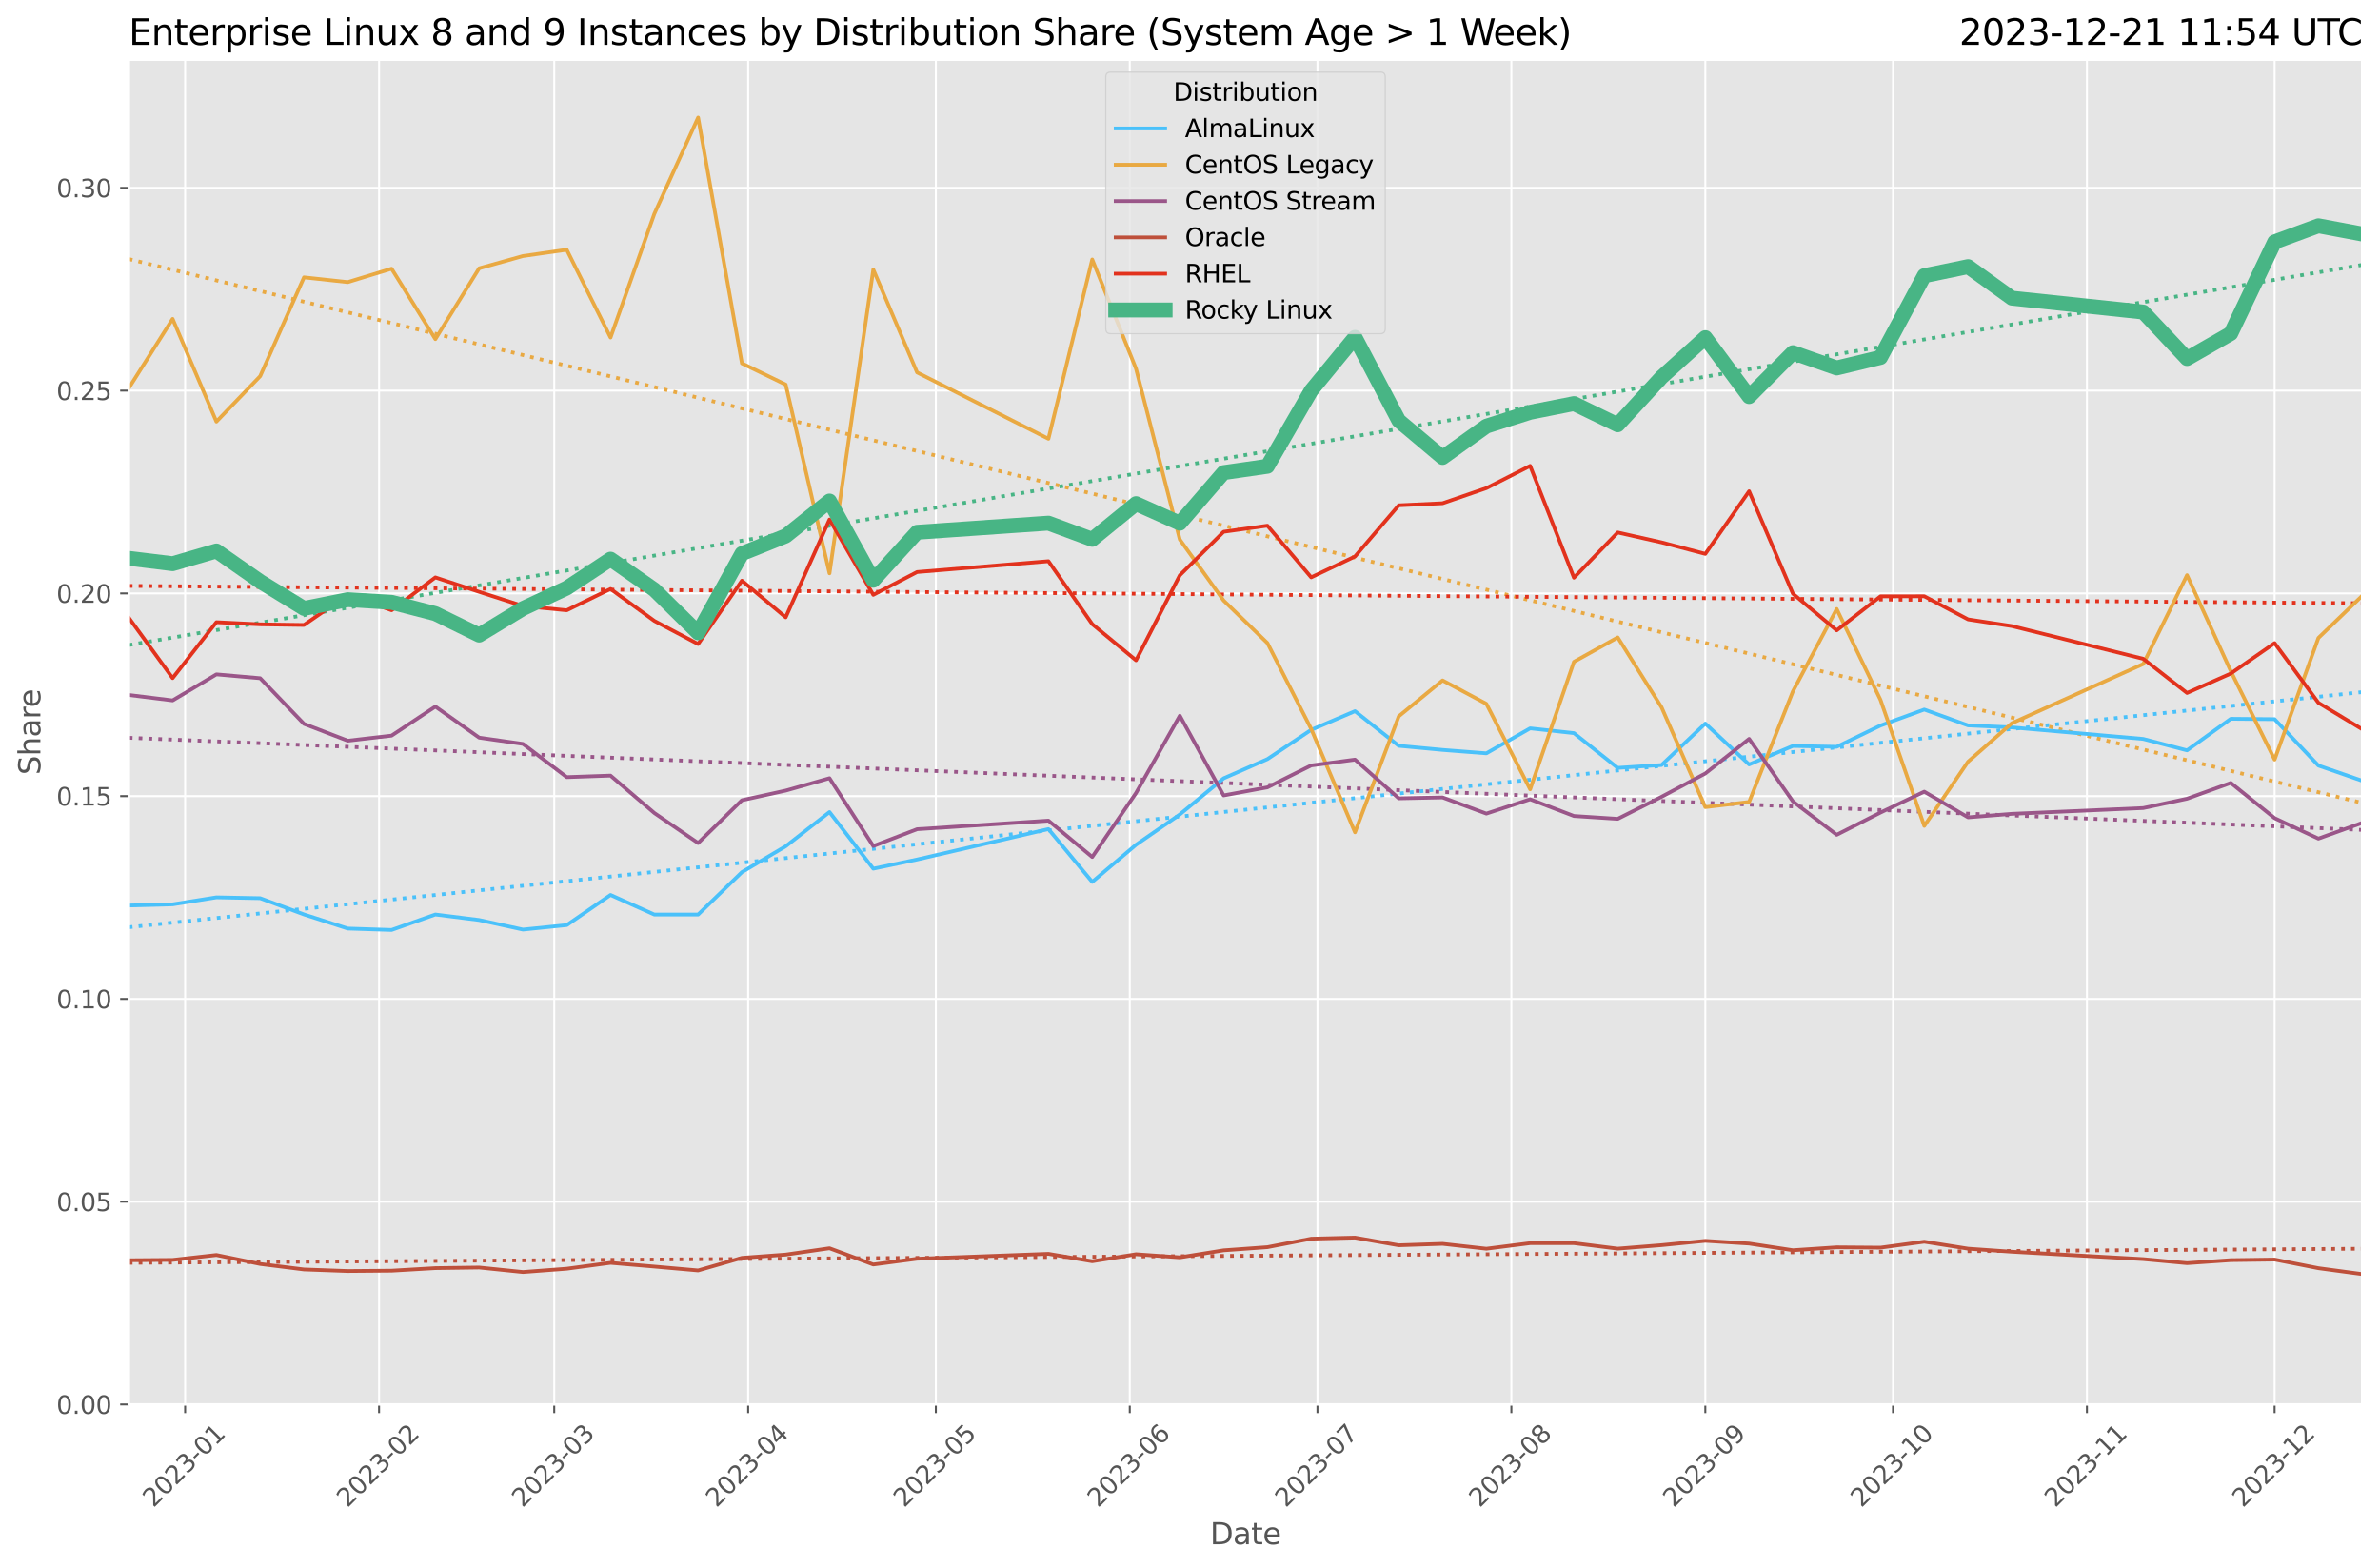 <?xml version="1.0" encoding="utf-8" standalone="no"?>
<!DOCTYPE svg PUBLIC "-//W3C//DTD SVG 1.1//EN"
  "http://www.w3.org/Graphics/SVG/1.1/DTD/svg11.dtd">
<svg xmlns:xlink="http://www.w3.org/1999/xlink" width="962.123pt" height="633.944pt" viewBox="0 0 962.123 633.944" xmlns="http://www.w3.org/2000/svg" version="1.1">
 <defs>
  <style type="text/css">*{stroke-linejoin: round; stroke-linecap: butt}</style>
 </defs>
 <g id="figure_1">
  <g id="patch_1">
   <path d="M 0 633.944 
L 962.123 633.944 
L 962.123 0 
L 0 0 
z
" style="fill: #ffffff"/>
  </g>
  <g id="axes_1">
   <g id="patch_2">
    <path d="M 52.079 567.742 
L 954.923 567.742 
L 954.923 24.142 
L 52.079 24.142 
z
" style="fill: #e5e5e5"/>
   </g>
   <g id="matplotlib.axis_1">
    <g id="xtick_1">
     <g id="line2d_1">
      <path d="M 74.84 567.742 
L 74.84 24.142 
" clip-path="url(#p497c9324e5)" style="fill: none; stroke: #ffffff; stroke-width: 0.8; stroke-linecap: square"/>
     </g>
     <g id="line2d_2">
      <defs>
       <path id="mb0a6b7c645" d="M 0 0 
L 0 3.5 
" style="stroke: #555555; stroke-width: 0.8"/>
      </defs>
      <g>
       <use xlink:href="#mb0a6b7c645" x="74.84" y="567.742" style="fill: #555555; stroke: #555555; stroke-width: 0.8"/>
      </g>
     </g>
     <g id="text_1">
      <!-- 2023-01 -->
      <g style="fill: #555555" transform="translate(62.019 609.66)rotate(-45)scale(0.1 -0.1)">
       <defs>
        <path id="DejaVuSans-32" d="M 1228 531 
L 3431 531 
L 3431 0 
L 469 0 
L 469 531 
Q 828 903 1448 1529 
Q 2069 2156 2228 2338 
Q 2531 2678 2651 2914 
Q 2772 3150 2772 3378 
Q 2772 3750 2511 3984 
Q 2250 4219 1831 4219 
Q 1534 4219 1204 4116 
Q 875 4013 500 3803 
L 500 4441 
Q 881 4594 1212 4672 
Q 1544 4750 1819 4750 
Q 2544 4750 2975 4387 
Q 3406 4025 3406 3419 
Q 3406 3131 3298 2873 
Q 3191 2616 2906 2266 
Q 2828 2175 2409 1742 
Q 1991 1309 1228 531 
z
" transform="scale(0.016)"/>
        <path id="DejaVuSans-30" d="M 2034 4250 
Q 1547 4250 1301 3770 
Q 1056 3291 1056 2328 
Q 1056 1369 1301 889 
Q 1547 409 2034 409 
Q 2525 409 2770 889 
Q 3016 1369 3016 2328 
Q 3016 3291 2770 3770 
Q 2525 4250 2034 4250 
z
M 2034 4750 
Q 2819 4750 3233 4129 
Q 3647 3509 3647 2328 
Q 3647 1150 3233 529 
Q 2819 -91 2034 -91 
Q 1250 -91 836 529 
Q 422 1150 422 2328 
Q 422 3509 836 4129 
Q 1250 4750 2034 4750 
z
" transform="scale(0.016)"/>
        <path id="DejaVuSans-33" d="M 2597 2516 
Q 3050 2419 3304 2112 
Q 3559 1806 3559 1356 
Q 3559 666 3084 287 
Q 2609 -91 1734 -91 
Q 1441 -91 1130 -33 
Q 819 25 488 141 
L 488 750 
Q 750 597 1062 519 
Q 1375 441 1716 441 
Q 2309 441 2620 675 
Q 2931 909 2931 1356 
Q 2931 1769 2642 2001 
Q 2353 2234 1838 2234 
L 1294 2234 
L 1294 2753 
L 1863 2753 
Q 2328 2753 2575 2939 
Q 2822 3125 2822 3475 
Q 2822 3834 2567 4026 
Q 2313 4219 1838 4219 
Q 1578 4219 1281 4162 
Q 984 4106 628 3988 
L 628 4550 
Q 988 4650 1302 4700 
Q 1616 4750 1894 4750 
Q 2613 4750 3031 4423 
Q 3450 4097 3450 3541 
Q 3450 3153 3228 2886 
Q 3006 2619 2597 2516 
z
" transform="scale(0.016)"/>
        <path id="DejaVuSans-2d" d="M 313 2009 
L 1997 2009 
L 1997 1497 
L 313 1497 
L 313 2009 
z
" transform="scale(0.016)"/>
        <path id="DejaVuSans-31" d="M 794 531 
L 1825 531 
L 1825 4091 
L 703 3866 
L 703 4441 
L 1819 4666 
L 2450 4666 
L 2450 531 
L 3481 531 
L 3481 0 
L 794 0 
L 794 531 
z
" transform="scale(0.016)"/>
       </defs>
       <use xlink:href="#DejaVuSans-32"/>
       <use xlink:href="#DejaVuSans-30" x="63.623"/>
       <use xlink:href="#DejaVuSans-32" x="127.246"/>
       <use xlink:href="#DejaVuSans-33" x="190.869"/>
       <use xlink:href="#DejaVuSans-2d" x="254.492"/>
       <use xlink:href="#DejaVuSans-30" x="290.576"/>
       <use xlink:href="#DejaVuSans-31" x="354.199"/>
      </g>
     </g>
    </g>
    <g id="xtick_2">
     <g id="line2d_3">
      <path d="M 153.238 567.742 
L 153.238 24.142 
" clip-path="url(#p497c9324e5)" style="fill: none; stroke: #ffffff; stroke-width: 0.8; stroke-linecap: square"/>
     </g>
     <g id="line2d_4">
      <g>
       <use xlink:href="#mb0a6b7c645" x="153.238" y="567.742" style="fill: #555555; stroke: #555555; stroke-width: 0.8"/>
      </g>
     </g>
     <g id="text_2">
      <!-- 2023-02 -->
      <g style="fill: #555555" transform="translate(140.417 609.66)rotate(-45)scale(0.1 -0.1)">
       <use xlink:href="#DejaVuSans-32"/>
       <use xlink:href="#DejaVuSans-30" x="63.623"/>
       <use xlink:href="#DejaVuSans-32" x="127.246"/>
       <use xlink:href="#DejaVuSans-33" x="190.869"/>
       <use xlink:href="#DejaVuSans-2d" x="254.492"/>
       <use xlink:href="#DejaVuSans-30" x="290.576"/>
       <use xlink:href="#DejaVuSans-32" x="354.199"/>
      </g>
     </g>
    </g>
    <g id="xtick_3">
     <g id="line2d_5">
      <path d="M 224.05 567.742 
L 224.05 24.142 
" clip-path="url(#p497c9324e5)" style="fill: none; stroke: #ffffff; stroke-width: 0.8; stroke-linecap: square"/>
     </g>
     <g id="line2d_6">
      <g>
       <use xlink:href="#mb0a6b7c645" x="224.05" y="567.742" style="fill: #555555; stroke: #555555; stroke-width: 0.8"/>
      </g>
     </g>
     <g id="text_3">
      <!-- 2023-03 -->
      <g style="fill: #555555" transform="translate(211.228 609.66)rotate(-45)scale(0.1 -0.1)">
       <use xlink:href="#DejaVuSans-32"/>
       <use xlink:href="#DejaVuSans-30" x="63.623"/>
       <use xlink:href="#DejaVuSans-32" x="127.246"/>
       <use xlink:href="#DejaVuSans-33" x="190.869"/>
       <use xlink:href="#DejaVuSans-2d" x="254.492"/>
       <use xlink:href="#DejaVuSans-30" x="290.576"/>
       <use xlink:href="#DejaVuSans-33" x="354.199"/>
      </g>
     </g>
    </g>
    <g id="xtick_4">
     <g id="line2d_7">
      <path d="M 302.448 567.742 
L 302.448 24.142 
" clip-path="url(#p497c9324e5)" style="fill: none; stroke: #ffffff; stroke-width: 0.8; stroke-linecap: square"/>
     </g>
     <g id="line2d_8">
      <g>
       <use xlink:href="#mb0a6b7c645" x="302.448" y="567.742" style="fill: #555555; stroke: #555555; stroke-width: 0.8"/>
      </g>
     </g>
     <g id="text_4">
      <!-- 2023-04 -->
      <g style="fill: #555555" transform="translate(289.627 609.66)rotate(-45)scale(0.1 -0.1)">
       <defs>
        <path id="DejaVuSans-34" d="M 2419 4116 
L 825 1625 
L 2419 1625 
L 2419 4116 
z
M 2253 4666 
L 3047 4666 
L 3047 1625 
L 3713 1625 
L 3713 1100 
L 3047 1100 
L 3047 0 
L 2419 0 
L 2419 1100 
L 313 1100 
L 313 1709 
L 2253 4666 
z
" transform="scale(0.016)"/>
       </defs>
       <use xlink:href="#DejaVuSans-32"/>
       <use xlink:href="#DejaVuSans-30" x="63.623"/>
       <use xlink:href="#DejaVuSans-32" x="127.246"/>
       <use xlink:href="#DejaVuSans-33" x="190.869"/>
       <use xlink:href="#DejaVuSans-2d" x="254.492"/>
       <use xlink:href="#DejaVuSans-30" x="290.576"/>
       <use xlink:href="#DejaVuSans-34" x="354.199"/>
      </g>
     </g>
    </g>
    <g id="xtick_5">
     <g id="line2d_9">
      <path d="M 378.317 567.742 
L 378.317 24.142 
" clip-path="url(#p497c9324e5)" style="fill: none; stroke: #ffffff; stroke-width: 0.8; stroke-linecap: square"/>
     </g>
     <g id="line2d_10">
      <g>
       <use xlink:href="#mb0a6b7c645" x="378.317" y="567.742" style="fill: #555555; stroke: #555555; stroke-width: 0.8"/>
      </g>
     </g>
     <g id="text_5">
      <!-- 2023-05 -->
      <g style="fill: #555555" transform="translate(365.496 609.66)rotate(-45)scale(0.1 -0.1)">
       <defs>
        <path id="DejaVuSans-35" d="M 691 4666 
L 3169 4666 
L 3169 4134 
L 1269 4134 
L 1269 2991 
Q 1406 3038 1543 3061 
Q 1681 3084 1819 3084 
Q 2600 3084 3056 2656 
Q 3513 2228 3513 1497 
Q 3513 744 3044 326 
Q 2575 -91 1722 -91 
Q 1428 -91 1123 -41 
Q 819 9 494 109 
L 494 744 
Q 775 591 1075 516 
Q 1375 441 1709 441 
Q 2250 441 2565 725 
Q 2881 1009 2881 1497 
Q 2881 1984 2565 2268 
Q 2250 2553 1709 2553 
Q 1456 2553 1204 2497 
Q 953 2441 691 2322 
L 691 4666 
z
" transform="scale(0.016)"/>
       </defs>
       <use xlink:href="#DejaVuSans-32"/>
       <use xlink:href="#DejaVuSans-30" x="63.623"/>
       <use xlink:href="#DejaVuSans-32" x="127.246"/>
       <use xlink:href="#DejaVuSans-33" x="190.869"/>
       <use xlink:href="#DejaVuSans-2d" x="254.492"/>
       <use xlink:href="#DejaVuSans-30" x="290.576"/>
       <use xlink:href="#DejaVuSans-35" x="354.199"/>
      </g>
     </g>
    </g>
    <g id="xtick_6">
     <g id="line2d_11">
      <path d="M 456.715 567.742 
L 456.715 24.142 
" clip-path="url(#p497c9324e5)" style="fill: none; stroke: #ffffff; stroke-width: 0.8; stroke-linecap: square"/>
     </g>
     <g id="line2d_12">
      <g>
       <use xlink:href="#mb0a6b7c645" x="456.715" y="567.742" style="fill: #555555; stroke: #555555; stroke-width: 0.8"/>
      </g>
     </g>
     <g id="text_6">
      <!-- 2023-06 -->
      <g style="fill: #555555" transform="translate(443.894 609.66)rotate(-45)scale(0.1 -0.1)">
       <defs>
        <path id="DejaVuSans-36" d="M 2113 2584 
Q 1688 2584 1439 2293 
Q 1191 2003 1191 1497 
Q 1191 994 1439 701 
Q 1688 409 2113 409 
Q 2538 409 2786 701 
Q 3034 994 3034 1497 
Q 3034 2003 2786 2293 
Q 2538 2584 2113 2584 
z
M 3366 4563 
L 3366 3988 
Q 3128 4100 2886 4159 
Q 2644 4219 2406 4219 
Q 1781 4219 1451 3797 
Q 1122 3375 1075 2522 
Q 1259 2794 1537 2939 
Q 1816 3084 2150 3084 
Q 2853 3084 3261 2657 
Q 3669 2231 3669 1497 
Q 3669 778 3244 343 
Q 2819 -91 2113 -91 
Q 1303 -91 875 529 
Q 447 1150 447 2328 
Q 447 3434 972 4092 
Q 1497 4750 2381 4750 
Q 2619 4750 2861 4703 
Q 3103 4656 3366 4563 
z
" transform="scale(0.016)"/>
       </defs>
       <use xlink:href="#DejaVuSans-32"/>
       <use xlink:href="#DejaVuSans-30" x="63.623"/>
       <use xlink:href="#DejaVuSans-32" x="127.246"/>
       <use xlink:href="#DejaVuSans-33" x="190.869"/>
       <use xlink:href="#DejaVuSans-2d" x="254.492"/>
       <use xlink:href="#DejaVuSans-30" x="290.576"/>
       <use xlink:href="#DejaVuSans-36" x="354.199"/>
      </g>
     </g>
    </g>
    <g id="xtick_7">
     <g id="line2d_13">
      <path d="M 532.585 567.742 
L 532.585 24.142 
" clip-path="url(#p497c9324e5)" style="fill: none; stroke: #ffffff; stroke-width: 0.8; stroke-linecap: square"/>
     </g>
     <g id="line2d_14">
      <g>
       <use xlink:href="#mb0a6b7c645" x="532.585" y="567.742" style="fill: #555555; stroke: #555555; stroke-width: 0.8"/>
      </g>
     </g>
     <g id="text_7">
      <!-- 2023-07 -->
      <g style="fill: #555555" transform="translate(519.763 609.66)rotate(-45)scale(0.1 -0.1)">
       <defs>
        <path id="DejaVuSans-37" d="M 525 4666 
L 3525 4666 
L 3525 4397 
L 1831 0 
L 1172 0 
L 2766 4134 
L 525 4134 
L 525 4666 
z
" transform="scale(0.016)"/>
       </defs>
       <use xlink:href="#DejaVuSans-32"/>
       <use xlink:href="#DejaVuSans-30" x="63.623"/>
       <use xlink:href="#DejaVuSans-32" x="127.246"/>
       <use xlink:href="#DejaVuSans-33" x="190.869"/>
       <use xlink:href="#DejaVuSans-2d" x="254.492"/>
       <use xlink:href="#DejaVuSans-30" x="290.576"/>
       <use xlink:href="#DejaVuSans-37" x="354.199"/>
      </g>
     </g>
    </g>
    <g id="xtick_8">
     <g id="line2d_15">
      <path d="M 610.983 567.742 
L 610.983 24.142 
" clip-path="url(#p497c9324e5)" style="fill: none; stroke: #ffffff; stroke-width: 0.8; stroke-linecap: square"/>
     </g>
     <g id="line2d_16">
      <g>
       <use xlink:href="#mb0a6b7c645" x="610.983" y="567.742" style="fill: #555555; stroke: #555555; stroke-width: 0.8"/>
      </g>
     </g>
     <g id="text_8">
      <!-- 2023-08 -->
      <g style="fill: #555555" transform="translate(598.162 609.66)rotate(-45)scale(0.1 -0.1)">
       <defs>
        <path id="DejaVuSans-38" d="M 2034 2216 
Q 1584 2216 1326 1975 
Q 1069 1734 1069 1313 
Q 1069 891 1326 650 
Q 1584 409 2034 409 
Q 2484 409 2743 651 
Q 3003 894 3003 1313 
Q 3003 1734 2745 1975 
Q 2488 2216 2034 2216 
z
M 1403 2484 
Q 997 2584 770 2862 
Q 544 3141 544 3541 
Q 544 4100 942 4425 
Q 1341 4750 2034 4750 
Q 2731 4750 3128 4425 
Q 3525 4100 3525 3541 
Q 3525 3141 3298 2862 
Q 3072 2584 2669 2484 
Q 3125 2378 3379 2068 
Q 3634 1759 3634 1313 
Q 3634 634 3220 271 
Q 2806 -91 2034 -91 
Q 1263 -91 848 271 
Q 434 634 434 1313 
Q 434 1759 690 2068 
Q 947 2378 1403 2484 
z
M 1172 3481 
Q 1172 3119 1398 2916 
Q 1625 2713 2034 2713 
Q 2441 2713 2670 2916 
Q 2900 3119 2900 3481 
Q 2900 3844 2670 4047 
Q 2441 4250 2034 4250 
Q 1625 4250 1398 4047 
Q 1172 3844 1172 3481 
z
" transform="scale(0.016)"/>
       </defs>
       <use xlink:href="#DejaVuSans-32"/>
       <use xlink:href="#DejaVuSans-30" x="63.623"/>
       <use xlink:href="#DejaVuSans-32" x="127.246"/>
       <use xlink:href="#DejaVuSans-33" x="190.869"/>
       <use xlink:href="#DejaVuSans-2d" x="254.492"/>
       <use xlink:href="#DejaVuSans-30" x="290.576"/>
       <use xlink:href="#DejaVuSans-38" x="354.199"/>
      </g>
     </g>
    </g>
    <g id="xtick_9">
     <g id="line2d_17">
      <path d="M 689.381 567.742 
L 689.381 24.142 
" clip-path="url(#p497c9324e5)" style="fill: none; stroke: #ffffff; stroke-width: 0.8; stroke-linecap: square"/>
     </g>
     <g id="line2d_18">
      <g>
       <use xlink:href="#mb0a6b7c645" x="689.381" y="567.742" style="fill: #555555; stroke: #555555; stroke-width: 0.8"/>
      </g>
     </g>
     <g id="text_9">
      <!-- 2023-09 -->
      <g style="fill: #555555" transform="translate(676.56 609.66)rotate(-45)scale(0.1 -0.1)">
       <defs>
        <path id="DejaVuSans-39" d="M 703 97 
L 703 672 
Q 941 559 1184 500 
Q 1428 441 1663 441 
Q 2288 441 2617 861 
Q 2947 1281 2994 2138 
Q 2813 1869 2534 1725 
Q 2256 1581 1919 1581 
Q 1219 1581 811 2004 
Q 403 2428 403 3163 
Q 403 3881 828 4315 
Q 1253 4750 1959 4750 
Q 2769 4750 3195 4129 
Q 3622 3509 3622 2328 
Q 3622 1225 3098 567 
Q 2575 -91 1691 -91 
Q 1453 -91 1209 -44 
Q 966 3 703 97 
z
M 1959 2075 
Q 2384 2075 2632 2365 
Q 2881 2656 2881 3163 
Q 2881 3666 2632 3958 
Q 2384 4250 1959 4250 
Q 1534 4250 1286 3958 
Q 1038 3666 1038 3163 
Q 1038 2656 1286 2365 
Q 1534 2075 1959 2075 
z
" transform="scale(0.016)"/>
       </defs>
       <use xlink:href="#DejaVuSans-32"/>
       <use xlink:href="#DejaVuSans-30" x="63.623"/>
       <use xlink:href="#DejaVuSans-32" x="127.246"/>
       <use xlink:href="#DejaVuSans-33" x="190.869"/>
       <use xlink:href="#DejaVuSans-2d" x="254.492"/>
       <use xlink:href="#DejaVuSans-30" x="290.576"/>
       <use xlink:href="#DejaVuSans-39" x="354.199"/>
      </g>
     </g>
    </g>
    <g id="xtick_10">
     <g id="line2d_19">
      <path d="M 765.25 567.742 
L 765.25 24.142 
" clip-path="url(#p497c9324e5)" style="fill: none; stroke: #ffffff; stroke-width: 0.8; stroke-linecap: square"/>
     </g>
     <g id="line2d_20">
      <g>
       <use xlink:href="#mb0a6b7c645" x="765.25" y="567.742" style="fill: #555555; stroke: #555555; stroke-width: 0.8"/>
      </g>
     </g>
     <g id="text_10">
      <!-- 2023-10 -->
      <g style="fill: #555555" transform="translate(752.429 609.66)rotate(-45)scale(0.1 -0.1)">
       <use xlink:href="#DejaVuSans-32"/>
       <use xlink:href="#DejaVuSans-30" x="63.623"/>
       <use xlink:href="#DejaVuSans-32" x="127.246"/>
       <use xlink:href="#DejaVuSans-33" x="190.869"/>
       <use xlink:href="#DejaVuSans-2d" x="254.492"/>
       <use xlink:href="#DejaVuSans-31" x="290.576"/>
       <use xlink:href="#DejaVuSans-30" x="354.199"/>
      </g>
     </g>
    </g>
    <g id="xtick_11">
     <g id="line2d_21">
      <path d="M 843.648 567.742 
L 843.648 24.142 
" clip-path="url(#p497c9324e5)" style="fill: none; stroke: #ffffff; stroke-width: 0.8; stroke-linecap: square"/>
     </g>
     <g id="line2d_22">
      <g>
       <use xlink:href="#mb0a6b7c645" x="843.648" y="567.742" style="fill: #555555; stroke: #555555; stroke-width: 0.8"/>
      </g>
     </g>
     <g id="text_11">
      <!-- 2023-11 -->
      <g style="fill: #555555" transform="translate(830.827 609.66)rotate(-45)scale(0.1 -0.1)">
       <use xlink:href="#DejaVuSans-32"/>
       <use xlink:href="#DejaVuSans-30" x="63.623"/>
       <use xlink:href="#DejaVuSans-32" x="127.246"/>
       <use xlink:href="#DejaVuSans-33" x="190.869"/>
       <use xlink:href="#DejaVuSans-2d" x="254.492"/>
       <use xlink:href="#DejaVuSans-31" x="290.576"/>
       <use xlink:href="#DejaVuSans-31" x="354.199"/>
      </g>
     </g>
    </g>
    <g id="xtick_12">
     <g id="line2d_23">
      <path d="M 919.518 567.742 
L 919.518 24.142 
" clip-path="url(#p497c9324e5)" style="fill: none; stroke: #ffffff; stroke-width: 0.8; stroke-linecap: square"/>
     </g>
     <g id="line2d_24">
      <g>
       <use xlink:href="#mb0a6b7c645" x="919.518" y="567.742" style="fill: #555555; stroke: #555555; stroke-width: 0.8"/>
      </g>
     </g>
     <g id="text_12">
      <!-- 2023-12 -->
      <g style="fill: #555555" transform="translate(906.696 609.66)rotate(-45)scale(0.1 -0.1)">
       <use xlink:href="#DejaVuSans-32"/>
       <use xlink:href="#DejaVuSans-30" x="63.623"/>
       <use xlink:href="#DejaVuSans-32" x="127.246"/>
       <use xlink:href="#DejaVuSans-33" x="190.869"/>
       <use xlink:href="#DejaVuSans-2d" x="254.492"/>
       <use xlink:href="#DejaVuSans-31" x="290.576"/>
       <use xlink:href="#DejaVuSans-32" x="354.199"/>
      </g>
     </g>
    </g>
    <g id="text_13">
     <!-- Date -->
     <g style="fill: #555555" transform="translate(489.16 624.248)scale(0.12 -0.12)">
      <defs>
       <path id="DejaVuSans-44" d="M 1259 4147 
L 1259 519 
L 2022 519 
Q 2988 519 3436 956 
Q 3884 1394 3884 2338 
Q 3884 3275 3436 3711 
Q 2988 4147 2022 4147 
L 1259 4147 
z
M 628 4666 
L 1925 4666 
Q 3281 4666 3915 4102 
Q 4550 3538 4550 2338 
Q 4550 1131 3912 565 
Q 3275 0 1925 0 
L 628 0 
L 628 4666 
z
" transform="scale(0.016)"/>
       <path id="DejaVuSans-61" d="M 2194 1759 
Q 1497 1759 1228 1600 
Q 959 1441 959 1056 
Q 959 750 1161 570 
Q 1363 391 1709 391 
Q 2188 391 2477 730 
Q 2766 1069 2766 1631 
L 2766 1759 
L 2194 1759 
z
M 3341 1997 
L 3341 0 
L 2766 0 
L 2766 531 
Q 2569 213 2275 61 
Q 1981 -91 1556 -91 
Q 1019 -91 701 211 
Q 384 513 384 1019 
Q 384 1609 779 1909 
Q 1175 2209 1959 2209 
L 2766 2209 
L 2766 2266 
Q 2766 2663 2505 2880 
Q 2244 3097 1772 3097 
Q 1472 3097 1187 3025 
Q 903 2953 641 2809 
L 641 3341 
Q 956 3463 1253 3523 
Q 1550 3584 1831 3584 
Q 2591 3584 2966 3190 
Q 3341 2797 3341 1997 
z
" transform="scale(0.016)"/>
       <path id="DejaVuSans-74" d="M 1172 4494 
L 1172 3500 
L 2356 3500 
L 2356 3053 
L 1172 3053 
L 1172 1153 
Q 1172 725 1289 603 
Q 1406 481 1766 481 
L 2356 481 
L 2356 0 
L 1766 0 
Q 1100 0 847 248 
Q 594 497 594 1153 
L 594 3053 
L 172 3053 
L 172 3500 
L 594 3500 
L 594 4494 
L 1172 4494 
z
" transform="scale(0.016)"/>
       <path id="DejaVuSans-65" d="M 3597 1894 
L 3597 1613 
L 953 1613 
Q 991 1019 1311 708 
Q 1631 397 2203 397 
Q 2534 397 2845 478 
Q 3156 559 3463 722 
L 3463 178 
Q 3153 47 2828 -22 
Q 2503 -91 2169 -91 
Q 1331 -91 842 396 
Q 353 884 353 1716 
Q 353 2575 817 3079 
Q 1281 3584 2069 3584 
Q 2775 3584 3186 3129 
Q 3597 2675 3597 1894 
z
M 3022 2063 
Q 3016 2534 2758 2815 
Q 2500 3097 2075 3097 
Q 1594 3097 1305 2825 
Q 1016 2553 972 2059 
L 3022 2063 
z
" transform="scale(0.016)"/>
      </defs>
      <use xlink:href="#DejaVuSans-44"/>
      <use xlink:href="#DejaVuSans-61" x="77.002"/>
      <use xlink:href="#DejaVuSans-74" x="138.281"/>
      <use xlink:href="#DejaVuSans-65" x="177.49"/>
     </g>
    </g>
   </g>
   <g id="matplotlib.axis_2">
    <g id="ytick_1">
     <g id="line2d_25">
      <path d="M 52.079 567.742 
L 954.923 567.742 
" clip-path="url(#p497c9324e5)" style="fill: none; stroke: #ffffff; stroke-width: 0.8; stroke-linecap: square"/>
     </g>
     <g id="line2d_26">
      <defs>
       <path id="m2d4bd2f129" d="M 0 0 
L -3.5 0 
" style="stroke: #555555; stroke-width: 0.8"/>
      </defs>
      <g>
       <use xlink:href="#m2d4bd2f129" x="52.079" y="567.742" style="fill: #555555; stroke: #555555; stroke-width: 0.8"/>
      </g>
     </g>
     <g id="text_14">
      <!-- 0.00 -->
      <g style="fill: #555555" transform="translate(22.814 571.541)scale(0.1 -0.1)">
       <defs>
        <path id="DejaVuSans-2e" d="M 684 794 
L 1344 794 
L 1344 0 
L 684 0 
L 684 794 
z
" transform="scale(0.016)"/>
       </defs>
       <use xlink:href="#DejaVuSans-30"/>
       <use xlink:href="#DejaVuSans-2e" x="63.623"/>
       <use xlink:href="#DejaVuSans-30" x="95.41"/>
       <use xlink:href="#DejaVuSans-30" x="159.033"/>
      </g>
     </g>
    </g>
    <g id="ytick_2">
     <g id="line2d_27">
      <path d="M 52.079 485.773 
L 954.923 485.773 
" clip-path="url(#p497c9324e5)" style="fill: none; stroke: #ffffff; stroke-width: 0.8; stroke-linecap: square"/>
     </g>
     <g id="line2d_28">
      <g>
       <use xlink:href="#m2d4bd2f129" x="52.079" y="485.773" style="fill: #555555; stroke: #555555; stroke-width: 0.8"/>
      </g>
     </g>
     <g id="text_15">
      <!-- 0.05 -->
      <g style="fill: #555555" transform="translate(22.814 489.572)scale(0.1 -0.1)">
       <use xlink:href="#DejaVuSans-30"/>
       <use xlink:href="#DejaVuSans-2e" x="63.623"/>
       <use xlink:href="#DejaVuSans-30" x="95.41"/>
       <use xlink:href="#DejaVuSans-35" x="159.033"/>
      </g>
     </g>
    </g>
    <g id="ytick_3">
     <g id="line2d_29">
      <path d="M 52.079 403.805 
L 954.923 403.805 
" clip-path="url(#p497c9324e5)" style="fill: none; stroke: #ffffff; stroke-width: 0.8; stroke-linecap: square"/>
     </g>
     <g id="line2d_30">
      <g>
       <use xlink:href="#m2d4bd2f129" x="52.079" y="403.805" style="fill: #555555; stroke: #555555; stroke-width: 0.8"/>
      </g>
     </g>
     <g id="text_16">
      <!-- 0.10 -->
      <g style="fill: #555555" transform="translate(22.814 407.604)scale(0.1 -0.1)">
       <use xlink:href="#DejaVuSans-30"/>
       <use xlink:href="#DejaVuSans-2e" x="63.623"/>
       <use xlink:href="#DejaVuSans-31" x="95.41"/>
       <use xlink:href="#DejaVuSans-30" x="159.033"/>
      </g>
     </g>
    </g>
    <g id="ytick_4">
     <g id="line2d_31">
      <path d="M 52.079 321.836 
L 954.923 321.836 
" clip-path="url(#p497c9324e5)" style="fill: none; stroke: #ffffff; stroke-width: 0.8; stroke-linecap: square"/>
     </g>
     <g id="line2d_32">
      <g>
       <use xlink:href="#m2d4bd2f129" x="52.079" y="321.836" style="fill: #555555; stroke: #555555; stroke-width: 0.8"/>
      </g>
     </g>
     <g id="text_17">
      <!-- 0.15 -->
      <g style="fill: #555555" transform="translate(22.814 325.635)scale(0.1 -0.1)">
       <use xlink:href="#DejaVuSans-30"/>
       <use xlink:href="#DejaVuSans-2e" x="63.623"/>
       <use xlink:href="#DejaVuSans-31" x="95.41"/>
       <use xlink:href="#DejaVuSans-35" x="159.033"/>
      </g>
     </g>
    </g>
    <g id="ytick_5">
     <g id="line2d_33">
      <path d="M 52.079 239.868 
L 954.923 239.868 
" clip-path="url(#p497c9324e5)" style="fill: none; stroke: #ffffff; stroke-width: 0.8; stroke-linecap: square"/>
     </g>
     <g id="line2d_34">
      <g>
       <use xlink:href="#m2d4bd2f129" x="52.079" y="239.868" style="fill: #555555; stroke: #555555; stroke-width: 0.8"/>
      </g>
     </g>
     <g id="text_18">
      <!-- 0.20 -->
      <g style="fill: #555555" transform="translate(22.814 243.667)scale(0.1 -0.1)">
       <use xlink:href="#DejaVuSans-30"/>
       <use xlink:href="#DejaVuSans-2e" x="63.623"/>
       <use xlink:href="#DejaVuSans-32" x="95.41"/>
       <use xlink:href="#DejaVuSans-30" x="159.033"/>
      </g>
     </g>
    </g>
    <g id="ytick_6">
     <g id="line2d_35">
      <path d="M 52.079 157.899 
L 954.923 157.899 
" clip-path="url(#p497c9324e5)" style="fill: none; stroke: #ffffff; stroke-width: 0.8; stroke-linecap: square"/>
     </g>
     <g id="line2d_36">
      <g>
       <use xlink:href="#m2d4bd2f129" x="52.079" y="157.899" style="fill: #555555; stroke: #555555; stroke-width: 0.8"/>
      </g>
     </g>
     <g id="text_19">
      <!-- 0.25 -->
      <g style="fill: #555555" transform="translate(22.814 161.698)scale(0.1 -0.1)">
       <use xlink:href="#DejaVuSans-30"/>
       <use xlink:href="#DejaVuSans-2e" x="63.623"/>
       <use xlink:href="#DejaVuSans-32" x="95.41"/>
       <use xlink:href="#DejaVuSans-35" x="159.033"/>
      </g>
     </g>
    </g>
    <g id="ytick_7">
     <g id="line2d_37">
      <path d="M 52.079 75.93 
L 954.923 75.93 
" clip-path="url(#p497c9324e5)" style="fill: none; stroke: #ffffff; stroke-width: 0.8; stroke-linecap: square"/>
     </g>
     <g id="line2d_38">
      <g>
       <use xlink:href="#m2d4bd2f129" x="52.079" y="75.93" style="fill: #555555; stroke: #555555; stroke-width: 0.8"/>
      </g>
     </g>
     <g id="text_20">
      <!-- 0.30 -->
      <g style="fill: #555555" transform="translate(22.814 79.73)scale(0.1 -0.1)">
       <use xlink:href="#DejaVuSans-30"/>
       <use xlink:href="#DejaVuSans-2e" x="63.623"/>
       <use xlink:href="#DejaVuSans-33" x="95.41"/>
       <use xlink:href="#DejaVuSans-30" x="159.033"/>
      </g>
     </g>
    </g>
    <g id="text_21">
     <!-- Share -->
     <g style="fill: #555555" transform="translate(16.318 313.254)rotate(-90)scale(0.12 -0.12)">
      <defs>
       <path id="DejaVuSans-53" d="M 3425 4513 
L 3425 3897 
Q 3066 4069 2747 4153 
Q 2428 4238 2131 4238 
Q 1616 4238 1336 4038 
Q 1056 3838 1056 3469 
Q 1056 3159 1242 3001 
Q 1428 2844 1947 2747 
L 2328 2669 
Q 3034 2534 3370 2195 
Q 3706 1856 3706 1288 
Q 3706 609 3251 259 
Q 2797 -91 1919 -91 
Q 1588 -91 1214 -16 
Q 841 59 441 206 
L 441 856 
Q 825 641 1194 531 
Q 1563 422 1919 422 
Q 2459 422 2753 634 
Q 3047 847 3047 1241 
Q 3047 1584 2836 1778 
Q 2625 1972 2144 2069 
L 1759 2144 
Q 1053 2284 737 2584 
Q 422 2884 422 3419 
Q 422 4038 858 4394 
Q 1294 4750 2059 4750 
Q 2388 4750 2728 4690 
Q 3069 4631 3425 4513 
z
" transform="scale(0.016)"/>
       <path id="DejaVuSans-68" d="M 3513 2113 
L 3513 0 
L 2938 0 
L 2938 2094 
Q 2938 2591 2744 2837 
Q 2550 3084 2163 3084 
Q 1697 3084 1428 2787 
Q 1159 2491 1159 1978 
L 1159 0 
L 581 0 
L 581 4863 
L 1159 4863 
L 1159 2956 
Q 1366 3272 1645 3428 
Q 1925 3584 2291 3584 
Q 2894 3584 3203 3211 
Q 3513 2838 3513 2113 
z
" transform="scale(0.016)"/>
       <path id="DejaVuSans-72" d="M 2631 2963 
Q 2534 3019 2420 3045 
Q 2306 3072 2169 3072 
Q 1681 3072 1420 2755 
Q 1159 2438 1159 1844 
L 1159 0 
L 581 0 
L 581 3500 
L 1159 3500 
L 1159 2956 
Q 1341 3275 1631 3429 
Q 1922 3584 2338 3584 
Q 2397 3584 2469 3576 
Q 2541 3569 2628 3553 
L 2631 2963 
z
" transform="scale(0.016)"/>
      </defs>
      <use xlink:href="#DejaVuSans-53"/>
      <use xlink:href="#DejaVuSans-68" x="63.477"/>
      <use xlink:href="#DejaVuSans-61" x="126.855"/>
      <use xlink:href="#DejaVuSans-72" x="188.135"/>
      <use xlink:href="#DejaVuSans-65" x="226.998"/>
     </g>
    </g>
   </g>
   <g id="line2d_39">
    <path d="M 52.079 374.83 
L 61.199 373.87 
L 70.319 372.91 
L 79.438 371.95 
L 88.558 370.99 
L 97.678 370.03 
L 106.797 369.07 
L 115.917 368.11 
L 125.036 367.15 
L 134.156 366.19 
L 143.276 365.23 
L 152.395 364.27 
L 161.515 363.31 
L 170.635 362.35 
L 179.754 361.39 
L 188.874 360.43 
L 197.994 359.47 
L 207.113 358.51 
L 216.233 357.55 
L 225.352 356.59 
L 234.472 355.63 
L 243.592 354.67 
L 252.711 353.71 
L 261.831 352.75 
L 270.951 351.79 
L 280.07 350.83 
L 289.19 349.87 
L 298.31 348.91 
L 307.429 347.95 
L 316.549 346.99 
L 325.668 346.03 
L 334.788 345.07 
L 343.908 344.11 
L 353.027 343.15 
L 362.147 342.19 
L 371.267 341.23 
L 380.386 340.27 
L 389.506 339.31 
L 398.626 338.35 
L 407.745 337.39 
L 416.865 336.43 
L 425.984 335.47 
L 435.104 334.51 
L 444.224 333.55 
L 453.343 332.59 
L 462.463 331.63 
L 471.583 330.67 
L 480.702 329.71 
L 489.822 328.75 
L 498.942 327.79 
L 508.061 326.83 
L 517.181 325.87 
L 526.3 324.91 
L 535.42 323.95 
L 544.54 322.99 
L 553.659 322.03 
L 562.779 321.07 
L 571.899 320.109 
L 581.018 319.149 
L 590.138 318.189 
L 599.258 317.229 
L 608.377 316.269 
L 617.497 315.309 
L 626.616 314.349 
L 635.736 313.389 
L 644.856 312.429 
L 653.975 311.469 
L 663.095 310.509 
L 672.215 309.549 
L 681.334 308.589 
L 690.454 307.629 
L 699.574 306.669 
L 708.693 305.709 
L 717.813 304.749 
L 726.932 303.789 
L 736.052 302.829 
L 745.172 301.869 
L 754.291 300.909 
L 763.411 299.949 
L 772.531 298.989 
L 781.65 298.029 
L 790.77 297.069 
L 799.89 296.109 
L 809.009 295.149 
L 818.129 294.189 
L 827.248 293.229 
L 836.368 292.269 
L 845.488 291.309 
L 854.607 290.349 
L 863.727 289.389 
L 872.847 288.429 
L 881.966 287.469 
L 891.086 286.509 
L 900.206 285.549 
L 909.325 284.589 
L 918.445 283.629 
L 927.564 282.669 
L 936.684 281.709 
L 945.804 280.749 
L 954.923 279.789 
" clip-path="url(#p497c9324e5)" style="fill: none; stroke-dasharray: 1.5,2.475; stroke-dashoffset: 0; stroke: #4ac1fa; stroke-width: 1.5"/>
   </g>
   <g id="line2d_40">
    <path d="M 52.079 104.725 
L 61.199 106.946 
L 70.319 109.166 
L 79.438 111.387 
L 88.558 113.607 
L 97.678 115.828 
L 106.797 118.048 
L 115.917 120.269 
L 125.036 122.49 
L 134.156 124.71 
L 143.276 126.931 
L 152.395 129.151 
L 161.515 131.372 
L 170.635 133.592 
L 179.754 135.813 
L 188.874 138.033 
L 197.994 140.254 
L 207.113 142.474 
L 216.233 144.695 
L 225.352 146.915 
L 234.472 149.136 
L 243.592 151.356 
L 252.711 153.577 
L 261.831 155.797 
L 270.951 158.018 
L 280.07 160.238 
L 289.19 162.459 
L 298.31 164.679 
L 307.429 166.9 
L 316.549 169.12 
L 325.668 171.341 
L 334.788 173.561 
L 343.908 175.782 
L 353.027 178.002 
L 362.147 180.223 
L 371.267 182.444 
L 380.386 184.664 
L 389.506 186.885 
L 398.626 189.105 
L 407.745 191.326 
L 416.865 193.546 
L 425.984 195.767 
L 435.104 197.987 
L 444.224 200.208 
L 453.343 202.428 
L 462.463 204.649 
L 471.583 206.869 
L 480.702 209.09 
L 489.822 211.31 
L 498.942 213.531 
L 508.061 215.751 
L 517.181 217.972 
L 526.3 220.192 
L 535.42 222.413 
L 544.54 224.633 
L 553.659 226.854 
L 562.779 229.074 
L 571.899 231.295 
L 581.018 233.515 
L 590.138 235.736 
L 599.258 237.956 
L 608.377 240.177 
L 617.497 242.398 
L 626.616 244.618 
L 635.736 246.839 
L 644.856 249.059 
L 653.975 251.28 
L 663.095 253.5 
L 672.215 255.721 
L 681.334 257.941 
L 690.454 260.162 
L 699.574 262.382 
L 708.693 264.603 
L 717.813 266.823 
L 726.932 269.044 
L 736.052 271.264 
L 745.172 273.485 
L 754.291 275.705 
L 763.411 277.926 
L 772.531 280.146 
L 781.65 282.367 
L 790.77 284.587 
L 799.89 286.808 
L 809.009 289.028 
L 818.129 291.249 
L 827.248 293.469 
L 836.368 295.69 
L 845.488 297.91 
L 854.607 300.131 
L 863.727 302.351 
L 872.847 304.572 
L 881.966 306.793 
L 891.086 309.013 
L 900.206 311.234 
L 909.325 313.454 
L 918.445 315.675 
L 927.564 317.895 
L 936.684 320.116 
L 945.804 322.336 
L 954.923 324.557 
" clip-path="url(#p497c9324e5)" style="fill: none; stroke-dasharray: 1.5,2.475; stroke-dashoffset: 0; stroke: #e9a942; stroke-width: 1.5"/>
   </g>
   <g id="line2d_41">
    <path d="M 52.079 298.241 
L 61.199 298.617 
L 70.319 298.994 
L 79.438 299.37 
L 88.558 299.746 
L 97.678 300.122 
L 106.797 300.498 
L 115.917 300.874 
L 125.036 301.251 
L 134.156 301.627 
L 143.276 302.003 
L 152.395 302.379 
L 161.515 302.755 
L 170.635 303.131 
L 179.754 303.508 
L 188.874 303.884 
L 197.994 304.26 
L 207.113 304.636 
L 216.233 305.012 
L 225.352 305.388 
L 234.472 305.765 
L 243.592 306.141 
L 252.711 306.517 
L 261.831 306.893 
L 270.951 307.269 
L 280.07 307.645 
L 289.19 308.022 
L 298.31 308.398 
L 307.429 308.774 
L 316.549 309.15 
L 325.668 309.526 
L 334.788 309.902 
L 343.908 310.279 
L 353.027 310.655 
L 362.147 311.031 
L 371.267 311.407 
L 380.386 311.783 
L 389.506 312.159 
L 398.626 312.536 
L 407.745 312.912 
L 416.865 313.288 
L 425.984 313.664 
L 435.104 314.04 
L 444.224 314.416 
L 453.343 314.793 
L 462.463 315.169 
L 471.583 315.545 
L 480.702 315.921 
L 489.822 316.297 
L 498.942 316.673 
L 508.061 317.05 
L 517.181 317.426 
L 526.3 317.802 
L 535.42 318.178 
L 544.54 318.554 
L 553.659 318.93 
L 562.779 319.307 
L 571.899 319.683 
L 581.018 320.059 
L 590.138 320.435 
L 599.258 320.811 
L 608.377 321.187 
L 617.497 321.564 
L 626.616 321.94 
L 635.736 322.316 
L 644.856 322.692 
L 653.975 323.068 
L 663.095 323.444 
L 672.215 323.821 
L 681.334 324.197 
L 690.454 324.573 
L 699.574 324.949 
L 708.693 325.325 
L 717.813 325.701 
L 726.932 326.078 
L 736.052 326.454 
L 745.172 326.83 
L 754.291 327.206 
L 763.411 327.582 
L 772.531 327.958 
L 781.65 328.335 
L 790.77 328.711 
L 799.89 329.087 
L 809.009 329.463 
L 818.129 329.839 
L 827.248 330.215 
L 836.368 330.592 
L 845.488 330.968 
L 854.607 331.344 
L 863.727 331.72 
L 872.847 332.096 
L 881.966 332.472 
L 891.086 332.849 
L 900.206 333.225 
L 909.325 333.601 
L 918.445 333.977 
L 927.564 334.353 
L 936.684 334.73 
L 945.804 335.106 
L 954.923 335.482 
" clip-path="url(#p497c9324e5)" style="fill: none; stroke-dasharray: 1.5,2.475; stroke-dashoffset: 0; stroke: #9a5689; stroke-width: 1.5"/>
   </g>
   <g id="line2d_42">
    <path d="M 52.079 510.496 
L 61.199 510.438 
L 70.319 510.381 
L 79.438 510.323 
L 88.558 510.265 
L 97.678 510.208 
L 106.797 510.15 
L 115.917 510.093 
L 125.036 510.035 
L 134.156 509.977 
L 143.276 509.92 
L 152.395 509.862 
L 161.515 509.804 
L 170.635 509.747 
L 179.754 509.689 
L 188.874 509.632 
L 197.994 509.574 
L 207.113 509.516 
L 216.233 509.459 
L 225.352 509.401 
L 234.472 509.343 
L 243.592 509.286 
L 252.711 509.228 
L 261.831 509.171 
L 270.951 509.113 
L 280.07 509.055 
L 289.19 508.998 
L 298.31 508.94 
L 307.429 508.882 
L 316.549 508.825 
L 325.668 508.767 
L 334.788 508.709 
L 343.908 508.652 
L 353.027 508.594 
L 362.147 508.537 
L 371.267 508.479 
L 380.386 508.421 
L 389.506 508.364 
L 398.626 508.306 
L 407.745 508.248 
L 416.865 508.191 
L 425.984 508.133 
L 435.104 508.076 
L 444.224 508.018 
L 453.343 507.96 
L 462.463 507.903 
L 471.583 507.845 
L 480.702 507.787 
L 489.822 507.73 
L 498.942 507.672 
L 508.061 507.615 
L 517.181 507.557 
L 526.3 507.499 
L 535.42 507.442 
L 544.54 507.384 
L 553.659 507.326 
L 562.779 507.269 
L 571.899 507.211 
L 581.018 507.154 
L 590.138 507.096 
L 599.258 507.038 
L 608.377 506.981 
L 617.497 506.923 
L 626.616 506.865 
L 635.736 506.808 
L 644.856 506.75 
L 653.975 506.692 
L 663.095 506.635 
L 672.215 506.577 
L 681.334 506.52 
L 690.454 506.462 
L 699.574 506.404 
L 708.693 506.347 
L 717.813 506.289 
L 726.932 506.231 
L 736.052 506.174 
L 745.172 506.116 
L 754.291 506.059 
L 763.411 506.001 
L 772.531 505.943 
L 781.65 505.886 
L 790.77 505.828 
L 799.89 505.77 
L 809.009 505.713 
L 818.129 505.655 
L 827.248 505.598 
L 836.368 505.54 
L 845.488 505.482 
L 854.607 505.425 
L 863.727 505.367 
L 872.847 505.309 
L 881.966 505.252 
L 891.086 505.194 
L 900.206 505.137 
L 909.325 505.079 
L 918.445 505.021 
L 927.564 504.964 
L 936.684 504.906 
L 945.804 504.848 
L 954.923 504.791 
" clip-path="url(#p497c9324e5)" style="fill: none; stroke-dasharray: 1.5,2.475; stroke-dashoffset: 0; stroke: #be503b; stroke-width: 1.5"/>
   </g>
   <g id="line2d_43">
    <path d="M 52.079 236.839 
L 61.199 236.91 
L 70.319 236.981 
L 79.438 237.052 
L 88.558 237.123 
L 97.678 237.194 
L 106.797 237.265 
L 115.917 237.336 
L 125.036 237.407 
L 134.156 237.478 
L 143.276 237.549 
L 152.395 237.62 
L 161.515 237.691 
L 170.635 237.762 
L 179.754 237.833 
L 188.874 237.904 
L 197.994 237.974 
L 207.113 238.045 
L 216.233 238.116 
L 225.352 238.187 
L 234.472 238.258 
L 243.592 238.329 
L 252.711 238.4 
L 261.831 238.471 
L 270.951 238.542 
L 280.07 238.613 
L 289.19 238.684 
L 298.31 238.755 
L 307.429 238.826 
L 316.549 238.897 
L 325.668 238.968 
L 334.788 239.039 
L 343.908 239.11 
L 353.027 239.181 
L 362.147 239.252 
L 371.267 239.323 
L 380.386 239.394 
L 389.506 239.465 
L 398.626 239.536 
L 407.745 239.606 
L 416.865 239.677 
L 425.984 239.748 
L 435.104 239.819 
L 444.224 239.89 
L 453.343 239.961 
L 462.463 240.032 
L 471.583 240.103 
L 480.702 240.174 
L 489.822 240.245 
L 498.942 240.316 
L 508.061 240.387 
L 517.181 240.458 
L 526.3 240.529 
L 535.42 240.6 
L 544.54 240.671 
L 553.659 240.742 
L 562.779 240.813 
L 571.899 240.884 
L 581.018 240.955 
L 590.138 241.026 
L 599.258 241.097 
L 608.377 241.168 
L 617.497 241.238 
L 626.616 241.309 
L 635.736 241.38 
L 644.856 241.451 
L 653.975 241.522 
L 663.095 241.593 
L 672.215 241.664 
L 681.334 241.735 
L 690.454 241.806 
L 699.574 241.877 
L 708.693 241.948 
L 717.813 242.019 
L 726.932 242.09 
L 736.052 242.161 
L 745.172 242.232 
L 754.291 242.303 
L 763.411 242.374 
L 772.531 242.445 
L 781.65 242.516 
L 790.77 242.587 
L 799.89 242.658 
L 809.009 242.729 
L 818.129 242.8 
L 827.248 242.87 
L 836.368 242.941 
L 845.488 243.012 
L 854.607 243.083 
L 863.727 243.154 
L 872.847 243.225 
L 881.966 243.296 
L 891.086 243.367 
L 900.206 243.438 
L 909.325 243.509 
L 918.445 243.58 
L 927.564 243.651 
L 936.684 243.722 
L 945.804 243.793 
L 954.923 243.864 
" clip-path="url(#p497c9324e5)" style="fill: none; stroke-dasharray: 1.5,2.475; stroke-dashoffset: 0; stroke: #e2321d; stroke-width: 1.5"/>
   </g>
   <g id="line2d_44">
    <path d="M 52.079 260.746 
L 61.199 259.194 
L 70.319 257.642 
L 79.438 256.09 
L 88.558 254.537 
L 97.678 252.985 
L 106.797 251.433 
L 115.917 249.88 
L 125.036 248.328 
L 134.156 246.776 
L 143.276 245.224 
L 152.395 243.671 
L 161.515 242.119 
L 170.635 240.567 
L 179.754 239.015 
L 188.874 237.462 
L 197.994 235.91 
L 207.113 234.358 
L 216.233 232.805 
L 225.352 231.253 
L 234.472 229.701 
L 243.592 228.149 
L 252.711 226.596 
L 261.831 225.044 
L 270.951 223.492 
L 280.07 221.939 
L 289.19 220.387 
L 298.31 218.835 
L 307.429 217.283 
L 316.549 215.73 
L 325.668 214.178 
L 334.788 212.626 
L 343.908 211.074 
L 353.027 209.521 
L 362.147 207.969 
L 371.267 206.417 
L 380.386 204.864 
L 389.506 203.312 
L 398.626 201.76 
L 407.745 200.208 
L 416.865 198.655 
L 425.984 197.103 
L 435.104 195.551 
L 444.224 193.998 
L 453.343 192.446 
L 462.463 190.894 
L 471.583 189.342 
L 480.702 187.789 
L 489.822 186.237 
L 498.942 184.685 
L 508.061 183.133 
L 517.181 181.58 
L 526.3 180.028 
L 535.42 178.476 
L 544.54 176.923 
L 553.659 175.371 
L 562.779 173.819 
L 571.899 172.267 
L 581.018 170.714 
L 590.138 169.162 
L 599.258 167.61 
L 608.377 166.058 
L 617.497 164.505 
L 626.616 162.953 
L 635.736 161.401 
L 644.856 159.848 
L 653.975 158.296 
L 663.095 156.744 
L 672.215 155.192 
L 681.334 153.639 
L 690.454 152.087 
L 699.574 150.535 
L 708.693 148.982 
L 717.813 147.43 
L 726.932 145.878 
L 736.052 144.326 
L 745.172 142.773 
L 754.291 141.221 
L 763.411 139.669 
L 772.531 138.117 
L 781.65 136.564 
L 790.77 135.012 
L 799.89 133.46 
L 809.009 131.907 
L 818.129 130.355 
L 827.248 128.803 
L 836.368 127.251 
L 845.488 125.698 
L 854.607 124.146 
L 863.727 122.594 
L 872.847 121.042 
L 881.966 119.489 
L 891.086 117.937 
L 900.206 116.385 
L 909.325 114.832 
L 918.445 113.28 
L 927.564 111.728 
L 936.684 110.176 
L 945.804 108.623 
L 954.923 107.071 
" clip-path="url(#p497c9324e5)" style="fill: none; stroke-dasharray: 1.5,2.475; stroke-dashoffset: 0; stroke: #48b585; stroke-width: 1.5"/>
   </g>
   <g id="line2d_45">
    <path d="M 52.079 366.041 
L 69.782 365.574 
L 87.485 362.75 
L 105.188 363.091 
L 122.891 369.655 
L 140.593 375.357 
L 158.296 375.926 
L 175.999 369.682 
L 193.702 371.902 
L 211.405 375.77 
L 229.108 373.97 
L 246.81 361.779 
L 264.513 369.703 
L 282.216 369.703 
L 299.919 352.567 
L 317.622 342.096 
L 335.325 328.273 
L 353.027 351.161 
L 370.73 347.451 
L 423.839 335.143 
L 441.541 356.505 
L 459.244 341.491 
L 476.947 329.237 
L 494.65 314.629 
L 512.353 306.864 
L 530.056 295.043 
L 547.758 287.486 
L 565.461 301.492 
L 583.164 303.152 
L 600.867 304.528 
L 618.57 294.431 
L 636.273 296.355 
L 653.975 310.418 
L 671.678 309.266 
L 689.381 292.49 
L 707.084 309.037 
L 724.787 301.556 
L 742.489 301.89 
L 760.192 293.302 
L 777.895 286.831 
L 795.598 293.249 
L 813.301 294.048 
L 866.409 298.708 
L 884.112 303.331 
L 901.815 290.57 
L 919.518 290.725 
L 937.221 309.471 
L 954.923 315.612 
" clip-path="url(#p497c9324e5)" style="fill: none; stroke: #4ac1fa; stroke-width: 1.5; stroke-linecap: square"/>
   </g>
   <g id="line2d_46">
    <path d="M 52.079 156.879 
L 69.782 128.912 
L 87.485 170.433 
L 105.188 152.043 
L 122.891 112.114 
L 140.593 114.035 
L 158.296 108.616 
L 175.999 137.086 
L 193.702 108.454 
L 211.405 103.499 
L 229.108 100.959 
L 246.81 136.438 
L 264.513 86.45 
L 282.216 47.518 
L 299.919 146.879 
L 317.622 155.449 
L 335.325 231.758 
L 353.027 108.932 
L 370.73 150.545 
L 423.839 177.367 
L 441.541 104.879 
L 459.244 149.059 
L 476.947 218.112 
L 494.65 242.755 
L 512.353 259.939 
L 530.056 294.681 
L 547.758 336.455 
L 565.461 289.555 
L 583.164 275.048 
L 600.867 284.502 
L 618.57 319.082 
L 636.273 267.529 
L 653.975 257.67 
L 671.678 285.894 
L 689.381 326.278 
L 707.084 324.187 
L 724.787 279.474 
L 742.489 246.177 
L 760.192 282.895 
L 777.895 333.863 
L 795.598 307.907 
L 813.301 292.363 
L 866.409 268.418 
L 884.112 232.508 
L 901.815 271.309 
L 919.518 307.064 
L 937.221 257.883 
L 954.923 240.849 
" clip-path="url(#p497c9324e5)" style="fill: none; stroke: #e9a942; stroke-width: 1.5; stroke-linecap: square"/>
   </g>
   <g id="line2d_47">
    <path d="M 52.079 280.943 
L 69.782 283.136 
L 87.485 272.609 
L 105.188 274.166 
L 122.891 292.627 
L 140.593 299.427 
L 158.296 297.379 
L 175.999 285.633 
L 193.702 298.187 
L 211.405 300.723 
L 229.108 314.158 
L 246.81 313.537 
L 264.513 328.651 
L 282.216 340.786 
L 299.919 323.489 
L 317.622 319.598 
L 335.325 314.587 
L 353.027 342.004 
L 370.73 335.201 
L 423.839 331.733 
L 441.541 346.432 
L 459.244 320.572 
L 476.947 289.326 
L 494.65 321.549 
L 512.353 318.283 
L 530.056 309.424 
L 547.758 307.067 
L 565.461 322.724 
L 583.164 322.358 
L 600.867 328.897 
L 618.57 323.101 
L 636.273 329.865 
L 653.975 331.016 
L 671.678 322.113 
L 689.381 312.674 
L 707.084 298.692 
L 724.787 323.97 
L 742.489 337.465 
L 760.192 328.476 
L 777.895 320.029 
L 795.598 330.407 
L 813.301 328.993 
L 866.409 326.648 
L 884.112 322.876 
L 901.815 316.486 
L 919.518 330.723 
L 937.221 339.003 
L 954.923 332.626 
" clip-path="url(#p497c9324e5)" style="fill: none; stroke: #9a5689; stroke-width: 1.5; stroke-linecap: square"/>
   </g>
   <g id="line2d_48">
    <path d="M 52.079 509.452 
L 69.782 509.31 
L 87.485 507.332 
L 105.188 510.955 
L 122.891 513.171 
L 140.593 513.813 
L 158.296 513.668 
L 175.999 512.632 
L 193.702 512.387 
L 211.405 514.211 
L 229.108 512.873 
L 246.81 510.492 
L 264.513 512.005 
L 282.216 513.571 
L 299.919 508.481 
L 317.622 507.168 
L 335.325 504.603 
L 353.027 511.165 
L 370.73 508.841 
L 423.839 506.868 
L 441.541 509.86 
L 459.244 507.034 
L 476.947 508.278 
L 494.65 505.439 
L 512.353 504.155 
L 530.056 500.729 
L 547.758 500.293 
L 565.461 503.391 
L 583.164 502.802 
L 600.867 504.787 
L 618.57 502.535 
L 636.273 502.536 
L 653.975 504.758 
L 671.678 503.339 
L 689.381 501.594 
L 707.084 502.697 
L 724.787 505.396 
L 742.489 504.216 
L 760.192 504.351 
L 777.895 501.945 
L 795.598 504.767 
L 813.301 506.004 
L 866.409 508.994 
L 884.112 510.621 
L 901.815 509.406 
L 919.518 509.165 
L 937.221 512.656 
L 954.923 515.042 
" clip-path="url(#p497c9324e5)" style="fill: none; stroke: #be503b; stroke-width: 1.5; stroke-linecap: square"/>
   </g>
   <g id="line2d_49">
    <path d="M 52.079 249.717 
L 69.782 274.123 
L 87.485 251.52 
L 105.188 252.388 
L 122.891 252.638 
L 140.593 240.418 
L 158.296 246.69 
L 175.999 233.404 
L 193.702 239.24 
L 211.405 244.96 
L 229.108 246.699 
L 246.81 238.07 
L 264.513 250.977 
L 282.216 260.335 
L 299.919 234.725 
L 317.622 249.546 
L 335.325 209.992 
L 353.027 240.454 
L 370.73 231.234 
L 423.839 226.852 
L 441.541 252.293 
L 459.244 266.92 
L 476.947 232.545 
L 494.65 214.963 
L 512.353 212.492 
L 530.056 233.374 
L 547.758 224.948 
L 565.461 204.267 
L 583.164 203.428 
L 600.867 197.329 
L 618.57 188.331 
L 636.273 233.525 
L 653.975 215.25 
L 671.678 219.24 
L 689.381 223.896 
L 707.084 198.581 
L 724.787 239.986 
L 742.489 254.821 
L 760.192 241.061 
L 777.895 241.032 
L 795.598 250.38 
L 813.301 253.084 
L 866.409 266.313 
L 884.112 280.119 
L 901.815 272.269 
L 919.518 259.969 
L 937.221 284.095 
L 954.923 294.799 
" clip-path="url(#p497c9324e5)" style="fill: none; stroke: #e2321d; stroke-width: 1.5; stroke-linecap: square"/>
   </g>
   <g id="line2d_50">
    <path d="M 52.079 225.695 
L 69.782 227.868 
L 87.485 222.706 
L 105.188 235.068 
L 122.891 245.952 
L 140.593 242.405 
L 158.296 243.474 
L 175.999 248.064 
L 193.702 256.724 
L 211.405 245.987 
L 229.108 237.718 
L 246.81 226.025 
L 264.513 238.379 
L 282.216 255.799 
L 299.919 223.777 
L 317.622 216.669 
L 335.325 202.519 
L 353.027 234.554 
L 370.73 215.151 
L 423.839 211.466 
L 441.541 218.021 
L 459.244 203.58 
L 476.947 211.506 
L 494.65 191.036 
L 512.353 188.487 
L 530.056 157.879 
L 547.758 136.359 
L 565.461 170.029 
L 583.164 184.929 
L 600.867 172.269 
L 618.57 166.659 
L 636.273 163.137 
L 653.975 171.714 
L 671.678 152.501 
L 689.381 136.479 
L 707.084 160.314 
L 724.787 142.554 
L 742.489 148.748 
L 760.192 144.495 
L 777.895 111.432 
L 795.598 107.77 
L 813.301 120.518 
L 866.409 126.139 
L 884.112 144.948 
L 901.815 134.818 
L 919.518 97.781 
L 937.221 91.261 
L 954.923 94.598 
" clip-path="url(#p497c9324e5)" style="fill: none; stroke: #48b585; stroke-width: 6; stroke-linecap: square"/>
   </g>
   <g id="patch_3">
    <path d="M 52.079 567.742 
L 52.079 24.142 
" style="fill: none; stroke: #ffffff; stroke-linejoin: miter; stroke-linecap: square"/>
   </g>
   <g id="patch_4">
    <path d="M 954.923 567.742 
L 954.923 24.142 
" style="fill: none; stroke: #ffffff; stroke-linejoin: miter; stroke-linecap: square"/>
   </g>
   <g id="patch_5">
    <path d="M 52.079 567.742 
L 954.923 567.742 
" style="fill: none; stroke: #ffffff; stroke-linejoin: miter; stroke-linecap: square"/>
   </g>
   <g id="patch_6">
    <path d="M 52.079 24.142 
L 954.923 24.142 
" style="fill: none; stroke: #ffffff; stroke-linejoin: miter; stroke-linecap: square"/>
   </g>
   <g id="text_22">
    <!-- Enterprise Linux 8 and 9 Instances by Distribution Share (System Age &gt; 1 Week) -->
    <g transform="translate(52.079 18.142)scale(0.144 -0.144)">
     <defs>
      <path id="DejaVuSans-45" d="M 628 4666 
L 3578 4666 
L 3578 4134 
L 1259 4134 
L 1259 2753 
L 3481 2753 
L 3481 2222 
L 1259 2222 
L 1259 531 
L 3634 531 
L 3634 0 
L 628 0 
L 628 4666 
z
" transform="scale(0.016)"/>
      <path id="DejaVuSans-6e" d="M 3513 2113 
L 3513 0 
L 2938 0 
L 2938 2094 
Q 2938 2591 2744 2837 
Q 2550 3084 2163 3084 
Q 1697 3084 1428 2787 
Q 1159 2491 1159 1978 
L 1159 0 
L 581 0 
L 581 3500 
L 1159 3500 
L 1159 2956 
Q 1366 3272 1645 3428 
Q 1925 3584 2291 3584 
Q 2894 3584 3203 3211 
Q 3513 2838 3513 2113 
z
" transform="scale(0.016)"/>
      <path id="DejaVuSans-70" d="M 1159 525 
L 1159 -1331 
L 581 -1331 
L 581 3500 
L 1159 3500 
L 1159 2969 
Q 1341 3281 1617 3432 
Q 1894 3584 2278 3584 
Q 2916 3584 3314 3078 
Q 3713 2572 3713 1747 
Q 3713 922 3314 415 
Q 2916 -91 2278 -91 
Q 1894 -91 1617 61 
Q 1341 213 1159 525 
z
M 3116 1747 
Q 3116 2381 2855 2742 
Q 2594 3103 2138 3103 
Q 1681 3103 1420 2742 
Q 1159 2381 1159 1747 
Q 1159 1113 1420 752 
Q 1681 391 2138 391 
Q 2594 391 2855 752 
Q 3116 1113 3116 1747 
z
" transform="scale(0.016)"/>
      <path id="DejaVuSans-69" d="M 603 3500 
L 1178 3500 
L 1178 0 
L 603 0 
L 603 3500 
z
M 603 4863 
L 1178 4863 
L 1178 4134 
L 603 4134 
L 603 4863 
z
" transform="scale(0.016)"/>
      <path id="DejaVuSans-73" d="M 2834 3397 
L 2834 2853 
Q 2591 2978 2328 3040 
Q 2066 3103 1784 3103 
Q 1356 3103 1142 2972 
Q 928 2841 928 2578 
Q 928 2378 1081 2264 
Q 1234 2150 1697 2047 
L 1894 2003 
Q 2506 1872 2764 1633 
Q 3022 1394 3022 966 
Q 3022 478 2636 193 
Q 2250 -91 1575 -91 
Q 1294 -91 989 -36 
Q 684 19 347 128 
L 347 722 
Q 666 556 975 473 
Q 1284 391 1588 391 
Q 1994 391 2212 530 
Q 2431 669 2431 922 
Q 2431 1156 2273 1281 
Q 2116 1406 1581 1522 
L 1381 1569 
Q 847 1681 609 1914 
Q 372 2147 372 2553 
Q 372 3047 722 3315 
Q 1072 3584 1716 3584 
Q 2034 3584 2315 3537 
Q 2597 3491 2834 3397 
z
" transform="scale(0.016)"/>
      <path id="DejaVuSans-20" transform="scale(0.016)"/>
      <path id="DejaVuSans-4c" d="M 628 4666 
L 1259 4666 
L 1259 531 
L 3531 531 
L 3531 0 
L 628 0 
L 628 4666 
z
" transform="scale(0.016)"/>
      <path id="DejaVuSans-75" d="M 544 1381 
L 544 3500 
L 1119 3500 
L 1119 1403 
Q 1119 906 1312 657 
Q 1506 409 1894 409 
Q 2359 409 2629 706 
Q 2900 1003 2900 1516 
L 2900 3500 
L 3475 3500 
L 3475 0 
L 2900 0 
L 2900 538 
Q 2691 219 2414 64 
Q 2138 -91 1772 -91 
Q 1169 -91 856 284 
Q 544 659 544 1381 
z
M 1991 3584 
L 1991 3584 
z
" transform="scale(0.016)"/>
      <path id="DejaVuSans-78" d="M 3513 3500 
L 2247 1797 
L 3578 0 
L 2900 0 
L 1881 1375 
L 863 0 
L 184 0 
L 1544 1831 
L 300 3500 
L 978 3500 
L 1906 2253 
L 2834 3500 
L 3513 3500 
z
" transform="scale(0.016)"/>
      <path id="DejaVuSans-64" d="M 2906 2969 
L 2906 4863 
L 3481 4863 
L 3481 0 
L 2906 0 
L 2906 525 
Q 2725 213 2448 61 
Q 2172 -91 1784 -91 
Q 1150 -91 751 415 
Q 353 922 353 1747 
Q 353 2572 751 3078 
Q 1150 3584 1784 3584 
Q 2172 3584 2448 3432 
Q 2725 3281 2906 2969 
z
M 947 1747 
Q 947 1113 1208 752 
Q 1469 391 1925 391 
Q 2381 391 2643 752 
Q 2906 1113 2906 1747 
Q 2906 2381 2643 2742 
Q 2381 3103 1925 3103 
Q 1469 3103 1208 2742 
Q 947 2381 947 1747 
z
" transform="scale(0.016)"/>
      <path id="DejaVuSans-49" d="M 628 4666 
L 1259 4666 
L 1259 0 
L 628 0 
L 628 4666 
z
" transform="scale(0.016)"/>
      <path id="DejaVuSans-63" d="M 3122 3366 
L 3122 2828 
Q 2878 2963 2633 3030 
Q 2388 3097 2138 3097 
Q 1578 3097 1268 2742 
Q 959 2388 959 1747 
Q 959 1106 1268 751 
Q 1578 397 2138 397 
Q 2388 397 2633 464 
Q 2878 531 3122 666 
L 3122 134 
Q 2881 22 2623 -34 
Q 2366 -91 2075 -91 
Q 1284 -91 818 406 
Q 353 903 353 1747 
Q 353 2603 823 3093 
Q 1294 3584 2113 3584 
Q 2378 3584 2631 3529 
Q 2884 3475 3122 3366 
z
" transform="scale(0.016)"/>
      <path id="DejaVuSans-62" d="M 3116 1747 
Q 3116 2381 2855 2742 
Q 2594 3103 2138 3103 
Q 1681 3103 1420 2742 
Q 1159 2381 1159 1747 
Q 1159 1113 1420 752 
Q 1681 391 2138 391 
Q 2594 391 2855 752 
Q 3116 1113 3116 1747 
z
M 1159 2969 
Q 1341 3281 1617 3432 
Q 1894 3584 2278 3584 
Q 2916 3584 3314 3078 
Q 3713 2572 3713 1747 
Q 3713 922 3314 415 
Q 2916 -91 2278 -91 
Q 1894 -91 1617 61 
Q 1341 213 1159 525 
L 1159 0 
L 581 0 
L 581 4863 
L 1159 4863 
L 1159 2969 
z
" transform="scale(0.016)"/>
      <path id="DejaVuSans-79" d="M 2059 -325 
Q 1816 -950 1584 -1140 
Q 1353 -1331 966 -1331 
L 506 -1331 
L 506 -850 
L 844 -850 
Q 1081 -850 1212 -737 
Q 1344 -625 1503 -206 
L 1606 56 
L 191 3500 
L 800 3500 
L 1894 763 
L 2988 3500 
L 3597 3500 
L 2059 -325 
z
" transform="scale(0.016)"/>
      <path id="DejaVuSans-6f" d="M 1959 3097 
Q 1497 3097 1228 2736 
Q 959 2375 959 1747 
Q 959 1119 1226 758 
Q 1494 397 1959 397 
Q 2419 397 2687 759 
Q 2956 1122 2956 1747 
Q 2956 2369 2687 2733 
Q 2419 3097 1959 3097 
z
M 1959 3584 
Q 2709 3584 3137 3096 
Q 3566 2609 3566 1747 
Q 3566 888 3137 398 
Q 2709 -91 1959 -91 
Q 1206 -91 779 398 
Q 353 888 353 1747 
Q 353 2609 779 3096 
Q 1206 3584 1959 3584 
z
" transform="scale(0.016)"/>
      <path id="DejaVuSans-28" d="M 1984 4856 
Q 1566 4138 1362 3434 
Q 1159 2731 1159 2009 
Q 1159 1288 1364 580 
Q 1569 -128 1984 -844 
L 1484 -844 
Q 1016 -109 783 600 
Q 550 1309 550 2009 
Q 550 2706 781 3412 
Q 1013 4119 1484 4856 
L 1984 4856 
z
" transform="scale(0.016)"/>
      <path id="DejaVuSans-6d" d="M 3328 2828 
Q 3544 3216 3844 3400 
Q 4144 3584 4550 3584 
Q 5097 3584 5394 3201 
Q 5691 2819 5691 2113 
L 5691 0 
L 5113 0 
L 5113 2094 
Q 5113 2597 4934 2840 
Q 4756 3084 4391 3084 
Q 3944 3084 3684 2787 
Q 3425 2491 3425 1978 
L 3425 0 
L 2847 0 
L 2847 2094 
Q 2847 2600 2669 2842 
Q 2491 3084 2119 3084 
Q 1678 3084 1418 2786 
Q 1159 2488 1159 1978 
L 1159 0 
L 581 0 
L 581 3500 
L 1159 3500 
L 1159 2956 
Q 1356 3278 1631 3431 
Q 1906 3584 2284 3584 
Q 2666 3584 2933 3390 
Q 3200 3197 3328 2828 
z
" transform="scale(0.016)"/>
      <path id="DejaVuSans-41" d="M 2188 4044 
L 1331 1722 
L 3047 1722 
L 2188 4044 
z
M 1831 4666 
L 2547 4666 
L 4325 0 
L 3669 0 
L 3244 1197 
L 1141 1197 
L 716 0 
L 50 0 
L 1831 4666 
z
" transform="scale(0.016)"/>
      <path id="DejaVuSans-67" d="M 2906 1791 
Q 2906 2416 2648 2759 
Q 2391 3103 1925 3103 
Q 1463 3103 1205 2759 
Q 947 2416 947 1791 
Q 947 1169 1205 825 
Q 1463 481 1925 481 
Q 2391 481 2648 825 
Q 2906 1169 2906 1791 
z
M 3481 434 
Q 3481 -459 3084 -895 
Q 2688 -1331 1869 -1331 
Q 1566 -1331 1297 -1286 
Q 1028 -1241 775 -1147 
L 775 -588 
Q 1028 -725 1275 -790 
Q 1522 -856 1778 -856 
Q 2344 -856 2625 -561 
Q 2906 -266 2906 331 
L 2906 616 
Q 2728 306 2450 153 
Q 2172 0 1784 0 
Q 1141 0 747 490 
Q 353 981 353 1791 
Q 353 2603 747 3093 
Q 1141 3584 1784 3584 
Q 2172 3584 2450 3431 
Q 2728 3278 2906 2969 
L 2906 3500 
L 3481 3500 
L 3481 434 
z
" transform="scale(0.016)"/>
      <path id="DejaVuSans-3e" d="M 678 3150 
L 678 3719 
L 4684 2266 
L 4684 1747 
L 678 294 
L 678 863 
L 3897 2003 
L 678 3150 
z
" transform="scale(0.016)"/>
      <path id="DejaVuSans-57" d="M 213 4666 
L 850 4666 
L 1831 722 
L 2809 4666 
L 3519 4666 
L 4500 722 
L 5478 4666 
L 6119 4666 
L 4947 0 
L 4153 0 
L 3169 4050 
L 2175 0 
L 1381 0 
L 213 4666 
z
" transform="scale(0.016)"/>
      <path id="DejaVuSans-6b" d="M 581 4863 
L 1159 4863 
L 1159 1991 
L 2875 3500 
L 3609 3500 
L 1753 1863 
L 3688 0 
L 2938 0 
L 1159 1709 
L 1159 0 
L 581 0 
L 581 4863 
z
" transform="scale(0.016)"/>
      <path id="DejaVuSans-29" d="M 513 4856 
L 1013 4856 
Q 1481 4119 1714 3412 
Q 1947 2706 1947 2009 
Q 1947 1309 1714 600 
Q 1481 -109 1013 -844 
L 513 -844 
Q 928 -128 1133 580 
Q 1338 1288 1338 2009 
Q 1338 2731 1133 3434 
Q 928 4138 513 4856 
z
" transform="scale(0.016)"/>
     </defs>
     <use xlink:href="#DejaVuSans-45"/>
     <use xlink:href="#DejaVuSans-6e" x="63.184"/>
     <use xlink:href="#DejaVuSans-74" x="126.562"/>
     <use xlink:href="#DejaVuSans-65" x="165.771"/>
     <use xlink:href="#DejaVuSans-72" x="227.295"/>
     <use xlink:href="#DejaVuSans-70" x="268.408"/>
     <use xlink:href="#DejaVuSans-72" x="331.885"/>
     <use xlink:href="#DejaVuSans-69" x="372.998"/>
     <use xlink:href="#DejaVuSans-73" x="400.781"/>
     <use xlink:href="#DejaVuSans-65" x="452.881"/>
     <use xlink:href="#DejaVuSans-20" x="514.404"/>
     <use xlink:href="#DejaVuSans-4c" x="546.191"/>
     <use xlink:href="#DejaVuSans-69" x="601.904"/>
     <use xlink:href="#DejaVuSans-6e" x="629.688"/>
     <use xlink:href="#DejaVuSans-75" x="693.066"/>
     <use xlink:href="#DejaVuSans-78" x="756.445"/>
     <use xlink:href="#DejaVuSans-20" x="815.625"/>
     <use xlink:href="#DejaVuSans-38" x="847.412"/>
     <use xlink:href="#DejaVuSans-20" x="911.035"/>
     <use xlink:href="#DejaVuSans-61" x="942.822"/>
     <use xlink:href="#DejaVuSans-6e" x="1004.102"/>
     <use xlink:href="#DejaVuSans-64" x="1067.48"/>
     <use xlink:href="#DejaVuSans-20" x="1130.957"/>
     <use xlink:href="#DejaVuSans-39" x="1162.744"/>
     <use xlink:href="#DejaVuSans-20" x="1226.367"/>
     <use xlink:href="#DejaVuSans-49" x="1258.154"/>
     <use xlink:href="#DejaVuSans-6e" x="1287.646"/>
     <use xlink:href="#DejaVuSans-73" x="1351.025"/>
     <use xlink:href="#DejaVuSans-74" x="1403.125"/>
     <use xlink:href="#DejaVuSans-61" x="1442.334"/>
     <use xlink:href="#DejaVuSans-6e" x="1503.613"/>
     <use xlink:href="#DejaVuSans-63" x="1566.992"/>
     <use xlink:href="#DejaVuSans-65" x="1621.973"/>
     <use xlink:href="#DejaVuSans-73" x="1683.496"/>
     <use xlink:href="#DejaVuSans-20" x="1735.596"/>
     <use xlink:href="#DejaVuSans-62" x="1767.383"/>
     <use xlink:href="#DejaVuSans-79" x="1830.859"/>
     <use xlink:href="#DejaVuSans-20" x="1890.039"/>
     <use xlink:href="#DejaVuSans-44" x="1921.826"/>
     <use xlink:href="#DejaVuSans-69" x="1998.828"/>
     <use xlink:href="#DejaVuSans-73" x="2026.611"/>
     <use xlink:href="#DejaVuSans-74" x="2078.711"/>
     <use xlink:href="#DejaVuSans-72" x="2117.92"/>
     <use xlink:href="#DejaVuSans-69" x="2159.033"/>
     <use xlink:href="#DejaVuSans-62" x="2186.816"/>
     <use xlink:href="#DejaVuSans-75" x="2250.293"/>
     <use xlink:href="#DejaVuSans-74" x="2313.672"/>
     <use xlink:href="#DejaVuSans-69" x="2352.881"/>
     <use xlink:href="#DejaVuSans-6f" x="2380.664"/>
     <use xlink:href="#DejaVuSans-6e" x="2441.846"/>
     <use xlink:href="#DejaVuSans-20" x="2505.225"/>
     <use xlink:href="#DejaVuSans-53" x="2537.012"/>
     <use xlink:href="#DejaVuSans-68" x="2600.488"/>
     <use xlink:href="#DejaVuSans-61" x="2663.867"/>
     <use xlink:href="#DejaVuSans-72" x="2725.146"/>
     <use xlink:href="#DejaVuSans-65" x="2764.01"/>
     <use xlink:href="#DejaVuSans-20" x="2825.533"/>
     <use xlink:href="#DejaVuSans-28" x="2857.32"/>
     <use xlink:href="#DejaVuSans-53" x="2896.334"/>
     <use xlink:href="#DejaVuSans-79" x="2959.811"/>
     <use xlink:href="#DejaVuSans-73" x="3018.99"/>
     <use xlink:href="#DejaVuSans-74" x="3071.09"/>
     <use xlink:href="#DejaVuSans-65" x="3110.299"/>
     <use xlink:href="#DejaVuSans-6d" x="3171.822"/>
     <use xlink:href="#DejaVuSans-20" x="3269.234"/>
     <use xlink:href="#DejaVuSans-41" x="3301.021"/>
     <use xlink:href="#DejaVuSans-67" x="3369.43"/>
     <use xlink:href="#DejaVuSans-65" x="3432.906"/>
     <use xlink:href="#DejaVuSans-20" x="3494.43"/>
     <use xlink:href="#DejaVuSans-3e" x="3526.217"/>
     <use xlink:href="#DejaVuSans-20" x="3610.006"/>
     <use xlink:href="#DejaVuSans-31" x="3641.793"/>
     <use xlink:href="#DejaVuSans-20" x="3705.416"/>
     <use xlink:href="#DejaVuSans-57" x="3737.203"/>
     <use xlink:href="#DejaVuSans-65" x="3830.205"/>
     <use xlink:href="#DejaVuSans-65" x="3891.729"/>
     <use xlink:href="#DejaVuSans-6b" x="3953.252"/>
     <use xlink:href="#DejaVuSans-29" x="4011.162"/>
    </g>
   </g>
   <g id="text_23">
    <!-- 2023-12-21 11:54 UTC -->
    <g transform="translate(792.041 18.142)scale(0.144 -0.144)">
     <defs>
      <path id="DejaVuSans-3a" d="M 750 794 
L 1409 794 
L 1409 0 
L 750 0 
L 750 794 
z
M 750 3309 
L 1409 3309 
L 1409 2516 
L 750 2516 
L 750 3309 
z
" transform="scale(0.016)"/>
      <path id="DejaVuSans-55" d="M 556 4666 
L 1191 4666 
L 1191 1831 
Q 1191 1081 1462 751 
Q 1734 422 2344 422 
Q 2950 422 3222 751 
Q 3494 1081 3494 1831 
L 3494 4666 
L 4128 4666 
L 4128 1753 
Q 4128 841 3676 375 
Q 3225 -91 2344 -91 
Q 1459 -91 1007 375 
Q 556 841 556 1753 
L 556 4666 
z
" transform="scale(0.016)"/>
      <path id="DejaVuSans-54" d="M -19 4666 
L 3928 4666 
L 3928 4134 
L 2272 4134 
L 2272 0 
L 1638 0 
L 1638 4134 
L -19 4134 
L -19 4666 
z
" transform="scale(0.016)"/>
      <path id="DejaVuSans-43" d="M 4122 4306 
L 4122 3641 
Q 3803 3938 3442 4084 
Q 3081 4231 2675 4231 
Q 1875 4231 1450 3742 
Q 1025 3253 1025 2328 
Q 1025 1406 1450 917 
Q 1875 428 2675 428 
Q 3081 428 3442 575 
Q 3803 722 4122 1019 
L 4122 359 
Q 3791 134 3420 21 
Q 3050 -91 2638 -91 
Q 1578 -91 968 557 
Q 359 1206 359 2328 
Q 359 3453 968 4101 
Q 1578 4750 2638 4750 
Q 3056 4750 3426 4639 
Q 3797 4528 4122 4306 
z
" transform="scale(0.016)"/>
     </defs>
     <use xlink:href="#DejaVuSans-32"/>
     <use xlink:href="#DejaVuSans-30" x="63.623"/>
     <use xlink:href="#DejaVuSans-32" x="127.246"/>
     <use xlink:href="#DejaVuSans-33" x="190.869"/>
     <use xlink:href="#DejaVuSans-2d" x="254.492"/>
     <use xlink:href="#DejaVuSans-31" x="290.576"/>
     <use xlink:href="#DejaVuSans-32" x="354.199"/>
     <use xlink:href="#DejaVuSans-2d" x="417.822"/>
     <use xlink:href="#DejaVuSans-32" x="453.906"/>
     <use xlink:href="#DejaVuSans-31" x="517.529"/>
     <use xlink:href="#DejaVuSans-20" x="581.152"/>
     <use xlink:href="#DejaVuSans-31" x="612.939"/>
     <use xlink:href="#DejaVuSans-31" x="676.562"/>
     <use xlink:href="#DejaVuSans-3a" x="740.186"/>
     <use xlink:href="#DejaVuSans-35" x="773.877"/>
     <use xlink:href="#DejaVuSans-34" x="837.5"/>
     <use xlink:href="#DejaVuSans-20" x="901.123"/>
     <use xlink:href="#DejaVuSans-55" x="932.91"/>
     <use xlink:href="#DejaVuSans-54" x="1006.104"/>
     <use xlink:href="#DejaVuSans-43" x="1061.312"/>
    </g>
   </g>
   <g id="legend_1">
    <g id="patch_7">
     <path d="M 449.017 134.889 
L 557.986 134.889 
Q 559.986 134.889 559.986 132.889 
L 559.986 31.142 
Q 559.986 29.142 557.986 29.142 
L 449.017 29.142 
Q 447.017 29.142 447.017 31.142 
L 447.017 132.889 
Q 447.017 134.889 449.017 134.889 
z
" style="fill: #e5e5e5; opacity: 0.8; stroke: #cccccc; stroke-width: 0.5; stroke-linejoin: miter"/>
    </g>
    <g id="text_24">
     <!-- Distribution -->
     <g transform="translate(474.333 40.74)scale(0.1 -0.1)">
      <use xlink:href="#DejaVuSans-44"/>
      <use xlink:href="#DejaVuSans-69" x="77.002"/>
      <use xlink:href="#DejaVuSans-73" x="104.785"/>
      <use xlink:href="#DejaVuSans-74" x="156.885"/>
      <use xlink:href="#DejaVuSans-72" x="196.094"/>
      <use xlink:href="#DejaVuSans-69" x="237.207"/>
      <use xlink:href="#DejaVuSans-62" x="264.99"/>
      <use xlink:href="#DejaVuSans-75" x="328.467"/>
      <use xlink:href="#DejaVuSans-74" x="391.846"/>
      <use xlink:href="#DejaVuSans-69" x="431.055"/>
      <use xlink:href="#DejaVuSans-6f" x="458.838"/>
      <use xlink:href="#DejaVuSans-6e" x="520.02"/>
     </g>
    </g>
    <g id="line2d_51">
     <path d="M 451.017 51.918 
L 461.017 51.918 
L 471.017 51.918 
" style="fill: none; stroke: #4ac1fa; stroke-width: 1.5; stroke-linecap: square"/>
    </g>
    <g id="text_25">
     <!-- AlmaLinux -->
     <g transform="translate(479.017 55.418)scale(0.1 -0.1)">
      <defs>
       <path id="DejaVuSans-6c" d="M 603 4863 
L 1178 4863 
L 1178 0 
L 603 0 
L 603 4863 
z
" transform="scale(0.016)"/>
      </defs>
      <use xlink:href="#DejaVuSans-41"/>
      <use xlink:href="#DejaVuSans-6c" x="68.408"/>
      <use xlink:href="#DejaVuSans-6d" x="96.191"/>
      <use xlink:href="#DejaVuSans-61" x="193.604"/>
      <use xlink:href="#DejaVuSans-4c" x="254.883"/>
      <use xlink:href="#DejaVuSans-69" x="310.596"/>
      <use xlink:href="#DejaVuSans-6e" x="338.379"/>
      <use xlink:href="#DejaVuSans-75" x="401.758"/>
      <use xlink:href="#DejaVuSans-78" x="465.137"/>
     </g>
    </g>
    <g id="line2d_52">
     <path d="M 451.017 66.596 
L 461.017 66.596 
L 471.017 66.596 
" style="fill: none; stroke: #e9a942; stroke-width: 1.5; stroke-linecap: square"/>
    </g>
    <g id="text_26">
     <!-- CentOS Legacy -->
     <g transform="translate(479.017 70.096)scale(0.1 -0.1)">
      <defs>
       <path id="DejaVuSans-4f" d="M 2522 4238 
Q 1834 4238 1429 3725 
Q 1025 3213 1025 2328 
Q 1025 1447 1429 934 
Q 1834 422 2522 422 
Q 3209 422 3611 934 
Q 4013 1447 4013 2328 
Q 4013 3213 3611 3725 
Q 3209 4238 2522 4238 
z
M 2522 4750 
Q 3503 4750 4090 4092 
Q 4678 3434 4678 2328 
Q 4678 1225 4090 567 
Q 3503 -91 2522 -91 
Q 1538 -91 948 565 
Q 359 1222 359 2328 
Q 359 3434 948 4092 
Q 1538 4750 2522 4750 
z
" transform="scale(0.016)"/>
      </defs>
      <use xlink:href="#DejaVuSans-43"/>
      <use xlink:href="#DejaVuSans-65" x="69.824"/>
      <use xlink:href="#DejaVuSans-6e" x="131.348"/>
      <use xlink:href="#DejaVuSans-74" x="194.727"/>
      <use xlink:href="#DejaVuSans-4f" x="233.936"/>
      <use xlink:href="#DejaVuSans-53" x="312.646"/>
      <use xlink:href="#DejaVuSans-20" x="376.123"/>
      <use xlink:href="#DejaVuSans-4c" x="407.91"/>
      <use xlink:href="#DejaVuSans-65" x="461.873"/>
      <use xlink:href="#DejaVuSans-67" x="523.396"/>
      <use xlink:href="#DejaVuSans-61" x="586.873"/>
      <use xlink:href="#DejaVuSans-63" x="648.152"/>
      <use xlink:href="#DejaVuSans-79" x="703.133"/>
     </g>
    </g>
    <g id="line2d_53">
     <path d="M 451.017 81.275 
L 461.017 81.275 
L 471.017 81.275 
" style="fill: none; stroke: #9a5689; stroke-width: 1.5; stroke-linecap: square"/>
    </g>
    <g id="text_27">
     <!-- CentOS Stream -->
     <g transform="translate(479.017 84.775)scale(0.1 -0.1)">
      <use xlink:href="#DejaVuSans-43"/>
      <use xlink:href="#DejaVuSans-65" x="69.824"/>
      <use xlink:href="#DejaVuSans-6e" x="131.348"/>
      <use xlink:href="#DejaVuSans-74" x="194.727"/>
      <use xlink:href="#DejaVuSans-4f" x="233.936"/>
      <use xlink:href="#DejaVuSans-53" x="312.646"/>
      <use xlink:href="#DejaVuSans-20" x="376.123"/>
      <use xlink:href="#DejaVuSans-53" x="407.91"/>
      <use xlink:href="#DejaVuSans-74" x="471.387"/>
      <use xlink:href="#DejaVuSans-72" x="510.596"/>
      <use xlink:href="#DejaVuSans-65" x="549.459"/>
      <use xlink:href="#DejaVuSans-61" x="610.982"/>
      <use xlink:href="#DejaVuSans-6d" x="672.262"/>
     </g>
    </g>
    <g id="line2d_54">
     <path d="M 451.017 95.953 
L 461.017 95.953 
L 471.017 95.953 
" style="fill: none; stroke: #be503b; stroke-width: 1.5; stroke-linecap: square"/>
    </g>
    <g id="text_28">
     <!-- Oracle -->
     <g transform="translate(479.017 99.453)scale(0.1 -0.1)">
      <use xlink:href="#DejaVuSans-4f"/>
      <use xlink:href="#DejaVuSans-72" x="78.711"/>
      <use xlink:href="#DejaVuSans-61" x="119.824"/>
      <use xlink:href="#DejaVuSans-63" x="181.104"/>
      <use xlink:href="#DejaVuSans-6c" x="236.084"/>
      <use xlink:href="#DejaVuSans-65" x="263.867"/>
     </g>
    </g>
    <g id="line2d_55">
     <path d="M 451.017 110.631 
L 461.017 110.631 
L 471.017 110.631 
" style="fill: none; stroke: #e2321d; stroke-width: 1.5; stroke-linecap: square"/>
    </g>
    <g id="text_29">
     <!-- RHEL -->
     <g transform="translate(479.017 114.131)scale(0.1 -0.1)">
      <defs>
       <path id="DejaVuSans-52" d="M 2841 2188 
Q 3044 2119 3236 1894 
Q 3428 1669 3622 1275 
L 4263 0 
L 3584 0 
L 2988 1197 
Q 2756 1666 2539 1819 
Q 2322 1972 1947 1972 
L 1259 1972 
L 1259 0 
L 628 0 
L 628 4666 
L 2053 4666 
Q 2853 4666 3247 4331 
Q 3641 3997 3641 3322 
Q 3641 2881 3436 2590 
Q 3231 2300 2841 2188 
z
M 1259 4147 
L 1259 2491 
L 2053 2491 
Q 2509 2491 2742 2702 
Q 2975 2913 2975 3322 
Q 2975 3731 2742 3939 
Q 2509 4147 2053 4147 
L 1259 4147 
z
" transform="scale(0.016)"/>
       <path id="DejaVuSans-48" d="M 628 4666 
L 1259 4666 
L 1259 2753 
L 3553 2753 
L 3553 4666 
L 4184 4666 
L 4184 0 
L 3553 0 
L 3553 2222 
L 1259 2222 
L 1259 0 
L 628 0 
L 628 4666 
z
" transform="scale(0.016)"/>
      </defs>
      <use xlink:href="#DejaVuSans-52"/>
      <use xlink:href="#DejaVuSans-48" x="69.482"/>
      <use xlink:href="#DejaVuSans-45" x="144.678"/>
      <use xlink:href="#DejaVuSans-4c" x="207.861"/>
     </g>
    </g>
    <g id="line2d_56">
     <path d="M 451.017 125.309 
L 461.017 125.309 
L 471.017 125.309 
" style="fill: none; stroke: #48b585; stroke-width: 6; stroke-linecap: square"/>
    </g>
    <g id="text_30">
     <!-- Rocky Linux -->
     <g transform="translate(479.017 128.809)scale(0.1 -0.1)">
      <use xlink:href="#DejaVuSans-52"/>
      <use xlink:href="#DejaVuSans-6f" x="64.982"/>
      <use xlink:href="#DejaVuSans-63" x="126.164"/>
      <use xlink:href="#DejaVuSans-6b" x="181.145"/>
      <use xlink:href="#DejaVuSans-79" x="235.43"/>
      <use xlink:href="#DejaVuSans-20" x="294.609"/>
      <use xlink:href="#DejaVuSans-4c" x="326.396"/>
      <use xlink:href="#DejaVuSans-69" x="382.109"/>
      <use xlink:href="#DejaVuSans-6e" x="409.893"/>
      <use xlink:href="#DejaVuSans-75" x="473.271"/>
      <use xlink:href="#DejaVuSans-78" x="536.65"/>
     </g>
    </g>
   </g>
  </g>
 </g>
 <defs>
  <clipPath id="p497c9324e5">
   <rect x="52.079" y="24.142" width="902.844" height="543.6"/>
  </clipPath>
 </defs>
</svg>
